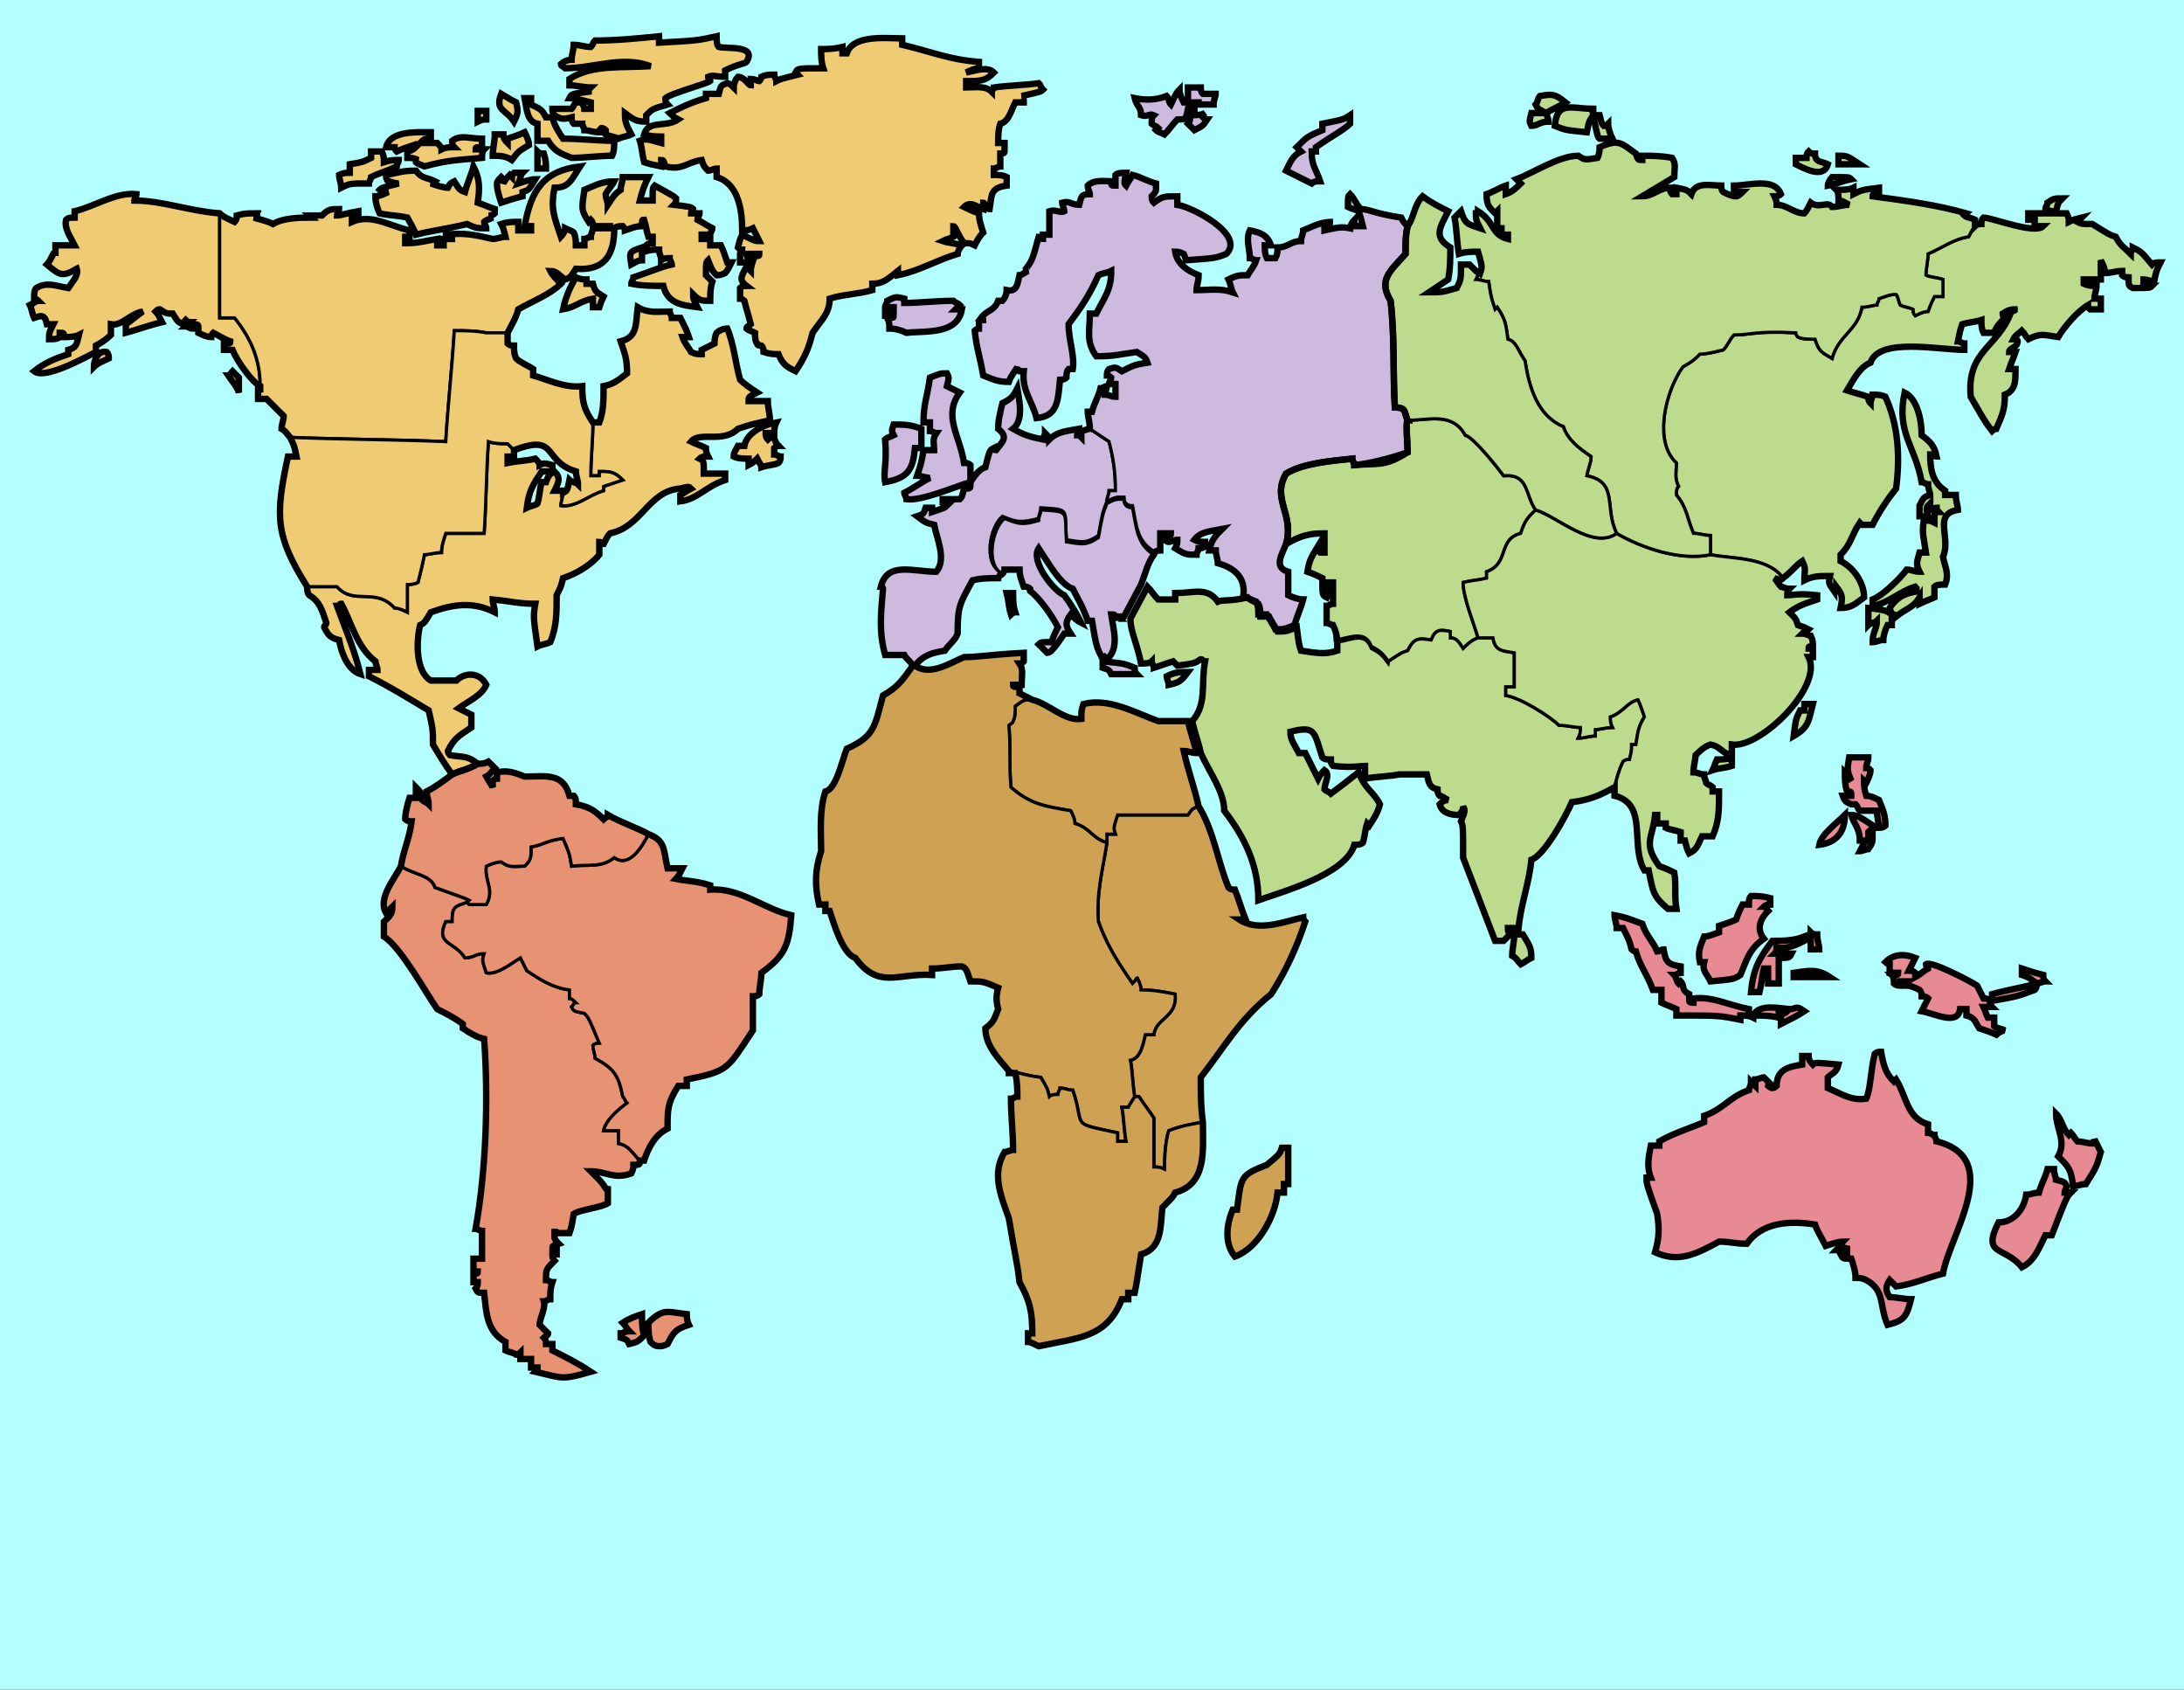 <?xml version="1.0" encoding="iso-8859-1"?>
<!DOCTYPE svg PUBLIC "-//W3C//DTD SVG 1.0//EN" "http://www.w3.org/TR/2001/REC-SVG-20010904/DTD/svg10.dtd">
<svg xmlns="http://www.w3.org/2000/svg" xmlns:map="http:rsvg.org/dtd/map"
      width="100%" height="100%" 
      viewBox="0 0 1024 792" >
  <rect x="0" y="0" width="1024" height="792" fill="#333333" stroke="none"/>
  <defs>
  </defs>
  <g id="sea" visibility="visible" fill="#b3ffff">
   <path d="M 0,0 1024,0 V 792 H 0 Z" />
  <g id="map" visibility="visible" fill="none" stroke-width="1.5">
    <g id="Africa" stroke="black" fill="#CEA252" visibility="visible">
      <path class="country" id="east_africa" d="M 562 378 C 559 379 559 379 557 382 L 524 382 C 522 388 522 388 523 391 L 519 391 L 519 395 C 517 408 514 418 515 432 C 519 443 524 451 531 461 C 532 460 533 459 533 458 C 534 460 535 462 535 464 C 541 464 546 465 551 466 C 552 477 542 477 541 485 L 537 485 C 536 489 535 496 530 497 C 531 502 531 508 532 514 L 534 514 C 536 517 539 521 541 524 L 541 547 C 543 547 544 547 546 548 C 546 546 546 536 548 530 C 553 528 558 527 564 526 C 563 519 563 512 563 505 C 574 491 581 478 596 466 C 603 455 608 444 612 432 C 611 431 611 430 611 430 C 602 432 590 437 581 431 L 584 431 C 582 426 581 422 579 417 C 578 417 577 417 576 416 C 571 404 569 389 562 378 z M 601 538 C 600 541 600 541 594 546 C 581 551 582 552 580 567 L 578 567 C 575 574 574 583 579 589 C 590 585 598 570 599 559 L 602 559 L 602 555 L 604 555 L 604 538 L 601 538 z " />
      <path class="country" id="egypt" d="M484 328c8,2 15,10 23,9 0,-4 0,-4 1,-7 12,-3 24,4 35,8 5,0 9,0 14,0 1,5 3,10 4,15 -2,0 -4,-1 -6,-1 2,9 5,17 7,26 -3,1 -3,1 -5,4 -11,0 -22,0 -33,0 -2,6 -2,6 -1,9 -2,0 -3,0 -4,0 0,1 0,3 0,4 -7,-2 -8,-7 -15,-9 0,-2 -1,-4 -2,-6 -12,-2 -19,-3 -28,-11 -1,-11 0,-19 -1,-29 1,-1 2,-1 2,-2 1,-2 1,-4 1,-7 4,-3 4,-3 8,-3z" />
      <path class="country" id="north_west_africa" d="M 480 306 C 462 307 459 308 452 308 C 445 311 436 317 429 312 L 428 312 C 423 319 421 322 414 326 C 410 341 410 345 397 351 C 395 356 392 370 387 371 C 384 380 385 390 385 399 C 382 408 382 415 384 424 L 387 424 L 387 427 L 389 427 C 391 433 395 447 401 449 C 412 464 421 456 437 457 L 437 454 C 442 454 446 453 451 453 C 453 454 453 454 455 460 C 461 460 461 460 468 463 C 467 467 467 469 468 473 C 466 478 466 479 462 482 C 462 490 468 496 473 502 C 479 503 480 504 488 505 C 491 510 491 510 492 514 C 493 513 495 513 496 513 C 496 512 497 511 497 510 C 499 510 501 511 503 511 C 509 529 501 526 524 531 L 524 535 L 528 535 C 527 530 527 524 526 519 L 529 519 C 530 517 531 516 532 514 C 531 508 531 502 530 497 C 535 496 536 489 537 485 L 541 485 C 542 477 552 477 551 466 C 546 465 541 464 535 464 C 535 462 534 460 533 458 C 533 459 532 460 531 461 C 524 451 519 443 515 432 C 514 418 517 408 519 395 C 512 393 511 388 504 386 C 504 384 503 382 502 380 C 490 378 483 377 474 369 C 473 358 474 350 473 340 C 474 339 475 339 475 338 C 476 336 476 334 476 331 C 480 328 480 328 484 328 L 478 325 L 478 322 C 475 322 475 322 475 321 L 479 321 C 479 317 480 314 478 311 C 479 311 479 311 480 310 L 480 306 z " />
      <path class="country" id="south_africa" d="M473 502c6,1 7,2 15,3 3,5 3,5 4,9 1,-1 3,-1 4,-1 0,-1 1,-2 1,-3 2,0 4,1 6,1 6,18 -2,15 21,20 0,1 0,3 0,4 1,0 2,0 4,0 -1,-5 -1,-11 -2,-16 1,0 2,0 3,0 1,-2 2,-3 3,-5 0,0 1,0 2,0 2,3 5,7 7,10 0,8 0,16 0,23 2,0 3,0 5,1 0,-2 0,-12 2,-18 5,-2 10,-3 16,-4 0,13 2,29 -13,33 -1,2 -1,2 -6,7 -1,9 0,19 -10,22 -2,13 -2,13 -3,18 -1,0 -2,0 -3,0 0,1 0,2 0,3 -1,0 -2,0 -3,0 -7,18 -20,18 -39,22 -2,-1 -4,-2 -5,-2 0,-2 0,-3 0,-4 0,0 1,0 2,0 0,-10 -1,-15 -6,-24 -1,-9 -2,-12 -5,-30 -4,-11 -8,-21 -2,-31 1,0 3,-1 4,-1 0,-8 -1,-16 -1,-24 1,0 2,-1 3,-1 0,-3 0,-7 -1,-11 -1,0 -2,0 -3,0 0,0 0,-1 0,-1z" />
    </g>
    <g id="Asia" stroke="black" fill="#BDDB8C" visibility="visible">
      <path class="country" id="afghanistan" d="M651 310c-3,-4 -4,-5 -8,-7 -3,-8 -10,-4 -17,-3 0,-3 0,-5 -1,-7 -1,0 -2,-1 -3,-1 0,-3 0,-5 0,-8 1,0 2,-1 3,-1 0,-3 0,-6 0,-10 -1,0 -2,0 -3,0 1,4 1,4 0,7 -2,-1 -2,-1 -2,-9 -2,-1 -4,-2 -7,-3 1,-6 2,-7 5,-12 0,1 0,2 1,3 0,0 1,0 2,0 0,-3 0,-6 0,-9 -7,0 -11,1 -18,5 4,-14 -7,-21 0,-33 8,-5 22,-6 31,-7 0,1 1,2 1,3 11,-1 14,1 25,-6 0,-2 -1,-15 0,-15 10,0 21,-4 27,7 4,1 15,15 18,19 12,-1 10,9 15,16 -4,4 -5,5 -7,11 -11,3 -5,14 -16,18 0,1 0,2 0,3 -4,1 -7,1 -11,2 0,7 5,19 7,26 -3,1 -5,3 -7,5 -2,-3 -3,-5 -6,-5 0,-1 0,-2 0,-3 -5,-1 -7,-1 -9,4 -6,-1 -8,-1 -11,5 -3,1 -3,1 -9,5z" />
      <path class="country" id="south_asia" d="M 538 275 L 530 290 C 530 296 533 301 535 311 C 537 311 539 311 540 310 C 540 311 541 312 541 313 L 550 310 L 552 312 C 560 311 560 311 563 309 C 564 309 564 310 565 310 C 563 321 566 330 559 338 C 560 343 562 348 563 353 C 567 362 574 371 574 380 C 584 393 590 406 590 422 C 601 418 631 410 635 396 C 636 396 638 396 639 395 C 640 392 640 389 641 386 L 642 387 C 644 384 646 381 647 377 C 644 371 640 370 637 362 C 632 366 628 369 624 372 C 623 371 622 371 621 370 C 621 367 624 363 621 361 C 620 362 619 363 618 365 L 612 353 L 609 353 C 607 349 605 347 605 343 C 617 340 616 343 620 355 C 621 356 622 356 624 356 C 624 357 624 358 625 359 C 634 360 638 359 640 359 L 640 365 C 645 364 651 364 656 363 L 669 363 C 670 367 670 369 674 370 C 674 371 674 372 675 373 C 676 373 677 374 679 375 C 677 375 676 376 675 377 C 676 381 680 382 684 382 C 685 381 686 380 686 378 C 687 380 687 380 685 385 C 686 387 686 387 686 402 L 701 441 L 705 441 L 708 438 C 707 437 707 436 707 435 L 712 435 C 713 424 717 414 718 403 C 724 401 734 383 737 376 C 745 375 750 373 757 369 C 758 365 759 361 761 357 C 762 356 763 356 764 356 C 765 352 765 352 765 349 L 767 349 C 768 343 768 341 771 336 C 770 333 769 330 768 328 C 763 329 761 334 755 336 C 755 338 755 339 756 341 C 753 341 750 342 748 342 L 748 345 C 745 345 743 346 740 346 C 741 344 741 343 741 341 C 738 341 735 340 731 340 C 727 336 713 327 706 326 L 706 322 L 710 322 L 710 306 C 704 305 701 305 700 299 L 693 299 C 690 300 688 302 686 304 C 684 301 683 299 680 299 L 680 296 C 675 295 673 295 671 300 C 665 299 663 299 660 305 C 657 306 657 306 651 310 C 650.952 310.285 650.918 310.559 650.875 310.84 C 647.985 306.997 646.936 305.968 643 304 C 640 296 634 300 627 301 L 627 305 C 621 307 617 306 610 305 C 609 302 609 302 608 294 C 603 296 603 296 599 296 C 598 294 596 291 595 289 L 591 289 C 591 287 591 285 590 283 C 586 281 586 281 585 280 C 577 282 573 281 571 282 C 566 275 560 278 551 278 L 551 281 L 543 281 C 541 279 540 277 538 275 z M 557 315 C 553 315 551 315 547 317 C 547 318 548 320 548 321 C 553 320 554 319 557 315 z M 710 438 C 710 441 709 445 709 448 C 711 449 712 451 713 452 C 715 451 716 450 718 449 C 718 444 717 443 714 438 L 710 438 z " />
      <path class="country" id="north_west_asia" d="M 967 93 C 963 93 963 93 960 95 C 960 96 959 97 959 98 C 960 98 961 99 962 99 L 964 99 C 965 95 965 95 967 93 z M 951 100 L 951 103 L 954 103 L 954 106 L 958 106 C 954 110 934 102 930 102 C 929 103 929 104 929 105 C 928 105 927 105 926 106 C 925 107 924 109 923 111 C 916 112 911 116 904 119 C 904 122 903 126 903 129 C 905 130 908 130 911 131 L 911 139 L 907 139 C 906 141 905 143 904 146 C 902 146 900 147 898 148 C 897 147 897 146 897 145 C 895 144 893 144 891 143 C 890 141 890 139 889 138 C 886 138 884 139 881 140 C 881 141 880 142 880 143 C 878 143 876 144 873 144 C 871 155 862 157 859 168 C 854 165 853 165 851 159 C 848 159 845 159 843 158 C 842 157 842 156 842 156 C 837.25 155.75 833.562 155.688 830.578 155.734 C 821.625 155.875 819 157 813 157 C 811 159 810 162 808 164 C 804 165 800 166 797 166 C 794 169 794 169 789 172 C 781 183 775 207 786 217 C 786 221 785 224 787 228 C 786 229 786 230 786 232 C 791 238 791 243 794 250 C 797 250 799 251 802 251 L 802 260 C 812 262 829 261 836 271 C 840 268 842 265 845 263 C 847 267 846 267 846 272 C 850 270 853 270 858 270 C 857 274 858 274 860 277 C 860 276 861 276 861 275 C 864 279 864 280 863 285 C 868 285 870 283 874 280 C 874 273 869 266 863 263 L 863 260 C 868 255 868 251 872 245 L 873 246 L 878 246 C 881 240 885 234 889 229 C 891 214 890 199 884 186 C 882 185 880 185 878 185 C 878 186 877 188 877 189 C 876 188 876 187 876 186 C 873 185 869 184 866 183 C 869 178 872 172 877 170 C 881 158 909 164 921 164 L 921 161 C 920 161 919 160 918 160 C 919 155 919 155 920 152 C 923 151 926 151 929 150 C 929 152 929 154 930 156 L 935 156 C 936 153 938 151 940 149 C 939 148 939 148 939 147 C 942 145 943 145 946 145 C 945 145 944 146 943 146 C 937 163 922 164 924 186 C 927 191 930 197 934 202 C 934 202 935 201 936 201 C 939 194 940 192 940 185 C 945 183 945 179 945 173 L 942 173 C 943 170 944 168 945 165 L 942 165 C 942 163 946 163 946 160 C 946 159 945 159 944 159 C 945 157 947 156 948 155 C 949 156 950 158 951 159 C 957 156 958 157 965 158 C 968 153 974 146 979 143 C 979 144 979 144 980 145 L 985 145 L 985 140 L 982 140 C 982 138 983 136 983 134 C 981 134 979 134 977 133 L 977 131 L 985 131 L 985 122 C 986 124 987 126 987 128 C 990 128 992 127 995 127 L 995 129 C 996 130 997 130 998 130 C 998 134 998 134 1000 135 C 1008 135 1008 135 1009 134 C 1008 134 1006 134 1005 133 L 1005 131 C 1007 131 1009 132 1010 132 C 1011 127 1011 127 1013 123 C 1011 123 1010 123 1009 124 C 1004 118 1004 118 1000 116 C 1000 117 999 118 999 119 C 996 116 994 115 992 111 C 989 110 989 110 981 105 C 976 105 976 105 974 104 L 976 102 C 972 103 972 103 970 104 C 970 103 970 102 969 100 L 951 100 z M 893 184 C 889 203 898 209 901 226 C 902 226 903 227 904 227 C 904 229 905 231 905 232 C 902 233 902 233 900 237 L 900 242 L 904 242 C 903 238 903 238 905 236 L 905 239 C 906 239 907 238 908 238 C 908 239 909 240 909 240 L 907 240 L 907 245 C 905 244 905 244 902 244 C 901 250 902 252 903 259 L 900 259 C 899 263 898 264 900 268 C 898 268 896 267 894 267 C 891 271 883 279 878 281 L 878 284 C 885 283 891 277 898 275 C 899 276 899 277 900 277 C 894 278 890 279 886 285 C 886 286 887 287 887 288 C 888 288 889 288 889 289 C 894 285 897 285 900 280 L 900 283 C 902 282 905 281 907 280 L 907 275 C 908 274 910 274 912 274 C 914 269 912 266 911 261 C 915 252 906 241 918 239 C 918 237 917 235 917 232 L 912 232 L 912 230 C 906 226 905 220 905 213 C 906 213 907 214 908 214 C 907 209 905 207 901 204 C 901 197 899 187 893 184 z M 887 288 C 884 286 884 286 876 285 L 876 293 C 877 292 879 292 880 291 C 880 295 878 296 878 301 C 880 301 881 300 883 300 C 883 298 884 295 885 293 L 887 293 L 887 288 z " />
      <path class="country" id="china" d="M 720 239 C 716 243 715 244 713 250 C 702 253 708 264 697 268 L 697 271 C 693 272 690 272 686 273 C 686 280 691 292 693 299 L 700 299 C 701 305 704 305 710 306 L 710 322 L 706 322 L 706 326 C 713 327 727 336 731 340 C 735 340 738 341 741 341 C 741 343 741 344 740 346 C 743 346 745 345 748 345 L 748 342 C 750 342 753 341 756 341 C 755 339 755 338 755 336 C 761 334 763 329 768 328 C 769 330 770 333 771 336 C 768 341 768 343 767 349 L 765 349 C 765 352 765 352 764 356 C 763 356 762 356 761 357 C 759 361 758 365 757 369 L 757 373 C 773 377 764 396 771 408 L 773 408 C 775 418 775 420 782 426 L 786 426 C 785 420 786 415 785 409 C 783 408 781 407 778 406 C 770 395 775 393 776 382 L 777 382 L 777 386 L 781 386 L 781 388 C 783 389 785 389 788 390 L 788 394 L 790 394 C 791 398 791 398 792 400 C 796 398 796 396 798 392 L 803 392 C 806 385 806 380 806 371 L 803 371 L 803 369 C 802 368 801 368 800 367 C 800 366 799 365 799 363 C 797 363 796 362 794 362 C 794 359 795 356 795 354 C 797 352 799 350 802 349 C 807 350 807 353 812 354 L 812 349 C 825 351 855 322 848 308 L 850 308 L 850 304 L 848 304 C 848 303 848 303 850 303 C 850 301 850 300 849 298 C 848 298 847 297 845 297 C 846 296 847 296 848 295 C 846 294 846 294 843 293 C 842 290 842 290 839 287 C 843 284 846 283 852 281 L 852 279 C 843 278 841 279 838 279 C 838 278 838 277 839 276 C 837 276 836 275 835 275 C 834 274 833 272 832 271 C 835 272 835 272 836 271 C 829 261 812 262 802 260 C 788 263 770 257 758 250 C 747 258 730 242 720 239 z M 846 330 L 846 333 L 844 333 C 842 337 842 337 841 345 C 848 341 848 338 850 330 L 846 330 z M 812 355 C 810 356 807 356 805 356 C 804 358 804 359 803 361 C 806 360 809 360 812 359 L 812 355 z " />
      <path class="country" id="russia" d="M 727.115 44.455 C 725.797 44.391 724.25 44.625 722 45 C 721 46 721 48 720 49 C 721 51 721 51 725 53 C 728 51 731 50 734 48 C 730.875 45.5 729.312 44.562 727.115 44.455 z M 725 53 L 718 53 C 717 57 717 57 718 59 C 721 59 722 57 726 57 C 726 55 725 54 725 53 z M 737.174 50.367 C 732.594 50.25 729.625 51.5 729 59 C 734 61 734 61 744 62 C 745 57 745 57 747 54 L 747 51 C 743.25 51 739.922 50.438 737.174 50.367 z M 747 54 C 749 64 749 64 750 65 L 756 65 C 755 63 754 60 754 58 C 753 59 753 59 752 59 C 751 58 751 58 750 54 L 747 54 z M 757.488 66.873 C 755.625 66.844 753.375 67.5 750 69 C 750 70 750 72 749 74 C 743 75 743 75 740 73 C 731 73 719 81 711 84 L 713 86 C 711 88 709 90 706 91 L 706 87 C 703 88 700 90 697 91 C 697 96 698 97 701 100 L 702 99 L 702 107 L 704 107 L 704 110 L 707 110 L 707 112 C 699 110 701 104 693 99 C 693 99 693 100 692 100 C 692 103 692 103 694 107 C 688 105 687 105 685 99 L 682 102 C 683 107 683 113 684 119 C 687 118 690 118 693 118 C 695 125 695 125 694 128 C 693 127 692 127 692 127 C 693 129 693 129 692 131 C 694 131 696 132 698 132 C 699 139 699 139 701 145 L 702 144 C 706 150 706 152 707 159 C 711 160 712 165 715 169 C 717 182 721 195 733 200 C 735 206 740 210 746 214 C 746 217 745 218 744 223 C 759 226 752 238 758 250 C 770 257 788 263 802 260 L 802 251 C 799 251 797 250 794 250 C 791 243 791 238 786 232 C 786 230 786 229 787 228 C 785 224 786 221 786 217 C 775 207 781 183 789 172 C 794 169 794 169 797 166 C 800 166 804 165 808 164 C 810 162 811 159 813 157 C 821 157 823 155 842 156 C 842 156 842 157 843 158 C 845 159 848 159 851 159 C 853 165 854 165 859 168 C 862 157 871 155 873 144 C 876 144 878 143 880 143 C 880 142 881 141 881 140 C 884 139 886 138 889 138 C 890 139 890 141 891 143 C 893 144 895 144 897 145 C 897 146 897 147 898 148 C 900 147 902 146 904 146 C 905 143 906 141 907 139 L 911 139 L 911 131 C 908 130 905 130 903 129 C 903 126 904 122 904 119 C 911 116 916 112 923 111 C 924 109 925 107 926 106 L 926 103 C 924 102 922 102 921 101 L 922 100 C 908 96 893 94 878 92 C 878 91 878 91 881 91 L 881 88 C 873 89 873 89 869 91 L 869 88 C 867 89 864 89 861 89 C 862 90 862 92 862 94 C 864 94 865 95 867 96 C 864 96 862 97 859 97 C 857 94 853 98 849 95 C 848 97 847 99 846 100 C 841 100 838 96 833 96 C 833 95 833 94 832 92 C 833 92 834 92 835 91 C 832 83 820 87 813 87 L 813 90 L 817 90 C 816 91 815 92 814 92 C 812 92 810 91 808 90 C 807 89 807 88 807 87 C 802 87 795 85 793 91 C 791 89 791 89 786 88 L 786 91 L 784 91 C 783 90 783 89 783 88 C 778 88 775 92 770 92 L 785 83 C 785 79 786 77 784 74 C 779 73 774 73 770 73 L 770 75 C 768 75 768 75 767 72 C 762.625 68.875 760.594 66.922 757.488 66.873 z M 848 71 C 847 72 847 73 847 74 L 842 74 L 842 77 C 846 79 855 84 857 77 C 855 76 853 76 852 75 C 851 74 851 73 851 72 C 850 72 849 72 848 71 z M 862 73 L 862 77 L 872 77 C 866 73 866 73 862 73 z M 859 83 C 858 84 857 86 857 87 C 862 86 863 85 868 84 C 867 83 867 83 859 83 z " />
      <path class="country" id="ural" d="M720 239c-5,-7 -3,-17 -15,-16 -3,-4 -14,-18 -18,-19 -6,-11 -17,-7 -27,-7 -1,-2 -1,-4 -2,-5 -1,-1 -3,-1 -4,-1 -1,-16 0,-33 -2,-50 -6,-10 0,-14 7,-22 0,-5 0,-9 1,-13 3,-4 3,-10 7,-14 4,3 8,5 12,7 -4,8 -7,12 1,17 0,5 0,10 -1,15 -3,2 -6,4 -9,6 6,0 6,0 13,-2 2,-4 2,-4 2,-11 1,0 3,0 4,0 1,1 2,2 3,3 1,2 1,2 0,4 2,0 4,1 6,1 1,7 1,7 3,13 0,0 1,-1 1,-1 4,6 4,8 5,15 4,1 5,6 8,10 2,13 6,26 18,31 2,6 7,10 13,14 0,3 -1,4 -2,9 15,3 8,15 14,27 -11,8 -28,-8 -38,-11z" />
    </g>
    <g id="Australia" stroke="black" fill="#E78A94" visibility="visible">
      <path class="country" id="australian_territory" d="M 882 493 C 881 493 880 493 879 494 C 877 502 877 511 875 515 C 868 516 864 513 857 510 L 857 505 C 859 503 861 503 862 499 C 851 498 851 498 850 499 C 849 498 848 497 848 495 L 845 495 L 845 499 C 839 500 833 501 833 509 C 833 509 832 510 831 510 C 830 510 829 509 829 509 C 829 509 829 508 830 508 L 827 505 C 826 505 824 506 823 506 L 823 509 L 821 507 C 821 509 820 510 820 511 C 811 514 808 520 799 523 L 799 526 C 792 529 785 531 778 535 L 778 537 L 774 537 C 773 542 772 547 774 552 L 772 552 C 772 555 772 555 777 569 C 778 576 778 580 776 587 C 787 592 795 588 806 582 C 811 582 814 583 819 583 C 826 573 839 572 851 574 C 852 577 854 580 856 584 C 859 583 862 582 864 582 C 863 583 862 585 861 586 C 865 586 865 586 866 584 L 866 587 C 865 587 864 588 863 588 C 864 590 864 590 868 590 C 869 593 870 596 870 599 C 872 599 873 599 875 600 C 884 605 881 612 885 621 C 893 619 894 617 896 609 C 893 609 889 608 886 608 C 884 605 884 603 886 600 L 889 603 C 897 602 903 599 911 597 C 914 579 940 543 908 535 C 908 534 907 533 907 532 C 906 532 905 531 904 531 L 904 527 C 894 524 894 514 889 506 L 888 507 C 884 503 883 499 882 493 z M 964 522 C 964 529 969 535 965 542 C 970 547 971 548 972 556 C 974 556 976 555 978 555 C 983 547 983 547 985 540 L 982 534 C 982 535 981 535 981 536 C 979 536 976 535 974 535 C 973 534 972 532 971 531 L 970 532 C 967 529 967 525 964 522 z M 960 548 C 959 552 957 555 956 559 C 954 559 952 560 950 560 C 949 567 944 573 937 573 C 929 589 940 584 948 594 C 954 591 956 585 959 579 L 962 579 C 969 561 969 561 971 559 L 968 559 C 968 558 969 557 969 556 C 968 554 968 554 964 553 C 964 552 963 550 963 548 L 960 548 z " />
      <path class="country" id="new_guinea" d="M936 485c-2,-1 -5,-2 -8,-3 -2,-3 -2,-5 -6,-6 0,-1 0,-2 0,-3 -1,0 -2,0 -3,0 -1,8 -12,2 -18,1 1,-2 2,-4 3,-6 -1,-1 -2,-1 -3,-1 0,-1 0,-2 -1,-3 -2,-1 -4,-2 -6,-2 0,-1 1,-1 1,-2 -1,0 -2,0 -4,0 0,1 0,1 0,2 -1,0 -2,0 -3,-1 0,-1 0,-3 -1,-4 3,0 3,0 3,-1 -1,0 -3,0 -4,0 0,-2 0,-3 0,-4 -1,0 -2,-1 -2,-1 4,-4 9,-4 14,-2 -1,2 -2,4 -3,6 1,0 2,0 3,1 0,1 0,1 0,2 2,-1 4,-3 6,-4 0,-1 -1,-1 -1,-2 2,-2 21,8 24,10 1,2 2,4 3,6 1,0 2,0 3,1 0,1 0,2 1,3 -2,0 -3,0 -4,0 1,2 1,3 2,5 1,0 2,0 3,0 0,1 0,3 0,4 1,1 3,1 5,2 -1,0 -3,1 -4,2z M955 461c0,1 0,2 -1,3 -8,3 -8,3 -19,5 -1,-1 -1,-2 -1,-3 7,-2 14,-3 21,-5z M955 461c-4,-3 -4,-3 -7,-4 0,-1 0,-2 0,-3 3,1 6,2 10,3 0,1 0,2 1,3 -1,0 -3,1 -4,1z " />
      <path class="country" id="indonesia" d="M838 474c0,0 1,-1 2,-1 3,-1 3,-1 6,1 -3,2 -7,4 -11,6 0,-2 0,-3 0,-4 1,-1 2,-1 3,-2z M822 476c0,0 0,0 0,1 -2,-1 -4,-1 -6,-1 0,0 0,1 0,2 -10,-2 -10,-2 -30,-2 0,-1 0,-2 0,-3 -2,-1 -5,-2 -7,-3 0,-2 0,-4 0,-6 -2,0 -3,0 -4,0 -3,-8 -6,-11 -8,-18 -1,0 -2,-1 -2,-1 -1,-4 -1,-4 -4,-10 -1,0 -2,0 -3,0 0,-2 -1,-4 -1,-6 5,1 5,1 13,4 2,6 5,8 7,13 1,0 2,-1 3,-1 1,6 2,7 8,8 0,1 0,2 0,3 -1,0 -2,1 -3,1 1,1 1,3 2,4 0,0 1,-1 1,-1 2,2 0,4 4,6 0,1 0,2 0,3 0,1 1,1 2,1 0,-1 0,-2 0,-2 9,-1 16,3 26,5 0,1 0,2 0,3 0,0 1,0 2,0z M822 476c3,-6 13,-3 18,-3 -1,0 -2,1 -2,1 -2,0 -3,0 -4,0 0,1 0,2 0,3 -4,-1 -8,-1 -12,-1z M821 465c1,-11 4,-16 10,-24 5,0 10,0 15,-2 0,0 0,1 0,2 -4,2 -8,4 -13,3 0,1 0,2 -1,3 3,0 6,0 8,0 -1,2 -1,2 -6,2 0,4 0,8 0,12 -2,0 -4,0 -5,0 0,-2 0,-4 0,-7 -1,0 -1,0 -2,0 -1,4 -1,7 -2,11 -2,0 -3,0 -4,0z M802 460c-2,-4 -4,-5 -3,-9 -1,0 -2,0 -2,0 -1,-5 0,-7 2,-12 2,0 4,-1 7,-2 0,-1 0,-2 0,-3 3,-1 6,-2 8,-3 1,-3 2,-5 3,-7 1,0 2,0 3,0 0,-2 0,-3 1,-4 4,0 5,0 9,1 0,1 0,2 0,3 -1,0 -2,0 -3,1 1,0 1,1 2,2 -3,3 -6,8 -2,13 -7,5 -8,10 -11,17 -3,2 -3,2 -14,3z M841 458c0,-1 0,-1 0,-2 7,-1 11,-2 17,2 -6,0 -11,0 -17,0z M849 445c0,-2 0,-5 0,-8 1,1 2,1 3,1 0,3 1,5 1,7 -1,0 -3,0 -4,0z M875 394c0,-1 0,-1 1,-2 0,0 1,0 2,-1 0,4 0,4 -2,7 -1,0 -3,1 -4,1 1,-2 2,-4 3,-5z M853 396c1,-5 8,-10 12,-14 0,8 -4,13 -12,14z M876 392c-1,1 -1,1 -1,2 -1,0 -2,0 -3,0 0,-6 -3,-8 -4,-12 4,0 8,4 12,6 -2,0 -3,1 -4,2 0,1 0,1 0,2z M881 388c0,-2 -1,-5 -1,-8 -3,0 -5,0 -8,0 -1,-1 -1,-2 -2,-3 0,0 -1,0 -2,0 -2,-1 -3,-1 -4,-4 2,0 3,0 4,0 0,-2 0,-2 -2,-2 -1,-3 -1,-6 -1,-9 1,1 2,3 3,4 -2,-5 -2,-5 -1,-11 3,0 6,0 9,0 0,2 -1,3 -1,5 1,0 1,0 2,1 0,2 -1,4 -2,6 0,0 -1,-1 -1,-1 0,2 0,4 1,7 2,0 4,1 6,2 2,5 3,7 3,12 -1,1 -2,1 -3,1z " />
    </g>
    <g id="Europe" stroke="black" fill="#CEBADE" visibility="visible">
      <path class="country" id="european_islands" d="M 420.766 139.35 C 419.438 139.281 418.5 139.75 416 141 C 416 142 415 143 415 144 L 419 144 L 419 145 L 415 145 L 415 148 L 419 148 C 419 149 419 149 416 149 C 417 151 417 152 417 154 C 420 154 423 155 425 156 C 434 155 449 157 451 145 L 448 145 L 450 143 C 449 142 448 142 447 141 C 439 141 431 142 424 142 L 424 140 C 422.5 139.625 421.562 139.391 420.766 139.35 z M 444 175 C 441 175 441 175 436 177 C 435 185 433 189 433 198 L 436 198 L 436 202 C 437 202 438 203 439 203 C 437 206 438 208 438 211 L 433 211 C 432 217 432 217 430 223 C 432 223 434 224 436 224 C 432 226 428 229 424 231 C 424 232 425 233 425 234 C 432 235 448 228 455 226 L 455 218 C 454 217 453 217 452 217 C 450 204 442 195 450 184 L 444 181 C 445 177 445 177 444 175 z M 419 199 C 418 202 418 202 419 204 C 417 205 416 205 415 206 C 416 217 414 221 415 226 C 426 224 428 220 429 210 L 432 210 L 432 201 C 427 199 424 199 419 199 z " />
      <path class="country" id="north_west_europe" d="M 477 182 C 475 186 474 187 470 189 C 469 193 468 197 468 201 C 473 205 470 207 467 211 C 466 211 466 210 466 210 C 464 211 464 211 462 219 C 459 220 457 223 455 226 L 455 227 C 455 229 455 229 452 229 C 451 233 451 233 450 234 L 442 234 L 442 236 C 443 237 444 237 444 237 C 443 238 443 238 437 240 L 437 238 L 434 238 C 433 241 433 241 430 242 C 434 245 434 245 438 246 C 439 252 444 262 439 268 C 428 268 416 263 413 275 C 414 275 414 276 414 276 C 413 288 412 296 415 307 L 424 307 C 425 309 427 310 428 312 L 429 312 C 433 307 437 306 443 305 C 445 302 448 300 449 297 C 449 284 450 283 456 272 C 460 271 464 271 468 271 C 468 270 468 269 469 268 C 461 264 464 247 470 242 C 477 245 479 245 487 243 C 487 241 488 240 488 238 C 502 239 499 238 500 253 C 507 254 509 255 515 251 C 517 240 517 240 519 235 C 519 233 520 232 520 230 L 523 230 C 523 221 522 215 520 207 L 511 201 C 510 201 508 202 507 202 L 507 205 C 506 204 506 204 505 204 C 505 203 506 202 506 201 C 501 202 496 202 492 206 C 492 205 491 204 490 203 C 490 204 489 205 489 206 C 484 205 480 204 475 201 C 480 197 478 188 477 182 z " />
      <path class="country" id="north_east_europe" d="M 557 41 L 557 48 L 562 48 C 562 49 561 49 561 49 L 569 49 C 569 47 570 45 570 44 L 564 44 C 563 43 563 42 563 41 L 557 41 z M 557 48 L 555 48 C 554 46 553 44 553 42 C 551 44 550 47 549 49 C 548 48 548 46 547 45 C 542 47 537 47 532 46 C 533 50 535 50 535 54 C 538 55 539 53 541 54 C 540 55 540 55 540 58 C 541 59 542 59 543 60 L 542 61 C 543 62 544 62 546 63 C 548 61 550 58 552 56 C 556 56 556 56 557 51 L 560 51 L 560 49 C 559 48 558 48 557 48 z M 565 53 C 563 54 561 54 558 54 C 558 56 558 57 557 58 L 560 61 C 564 59 564 59 566 56 C 565 56 564 55 564 55 C 564 54 564 54 565 53 z M 633 54 C 630 56 630 56 620 58 L 620 61 C 613 64 613 64 608 69 L 610 71 C 606 73 605 76 603 80 L 615 86 C 616 85 617 85 619 85 C 617 79 615 78 615 71 L 617 71 L 617 69 C 624 64 630 61 633 58 L 633 54 z M 528 81 C 526 81 524 81 523 82 L 523 87 C 521 87 521 87 521 85 C 518 85 513 84 510 87 C 510 89 511 90 511 91 C 507 91 507 92 506 96 C 502 96 502 94 498 95 C 498 96 499 98 499 99 C 497 100 495 98 492 99 L 492 110 L 489 110 L 489 112 C 488 112 488 111 487 111 C 484 122 484 122 481 126 C 481 126 481 127 482 127 C 480 128 479 129 478 129 C 477 133 477 137 472 136 C 472 138 471 140 470 141 L 468 141 C 466 146 463 145 460 149 C 460 149 461 149 461 150 C 460 150 459 150 459 151 L 459 154 C 459 154 458 154 457 155 C 458 164 459 165 461 176 C 466 178 468 179 473 179 C 474 176 476 174 477 172 C 477 173 477 173 478 174 L 480 174 C 479 183 484 188 486 196 C 496 195 496 188 497 178 C 498 178 499 178 500 177 C 500 176 500 174 501 173 L 503 173 C 504 167 501 159 501 152 C 507 144 511 138 515 129 C 517 128 519 128 521 127 C 521 136 518 139 514 147 L 511 147 C 511 155 509 160 514 167 C 523 167 525 166 533 165 C 536 167 537 167 538 170 C 532 171 532 171 526 174 C 523 172 523 172 520 173 C 519 174 519 175 519 176 C 519 176 520 176 521 177 C 521 178 520 179 520 180 L 523 180 L 523 186 C 521 186 520 185 518 185 C 518 184 519 182 519 181 C 518 181 517 182 516 182 C 515 186 513 189 512 193 L 510 193 C 510 195 511 198 511 201 L 520 207 C 522 215 523 221 523 230 L 520 230 C 520 232 519 233 519 235 C 523 233 523 233 527 233 C 527 234 527 235 528 236 C 529 237 530 237 531 237 C 533 247 533 254 542 259 C 542 258 542 258 544 258 L 544 250 L 549 250 C 549 251 549 251 546 253 C 546 253 547 254 548 254 C 549 254 551 253 552 253 C 552 255 552 255 551 257 C 556 260 556 260 561 260 C 561 259 562 258 562 257 C 563 257 564 257 565 256 L 565 254 C 562 254 562 254 560 253 C 563 249 568 249 573 248 C 570 251 568 253 567 258 L 570 258 C 570 260 571 262 571 264 C 578 266 584 270 583 279 C 584 280 584 280 589 282 C 590 284 590 286 590 288 L 594 288 C 595 290 597 293 598 295 C 602 295 602 295 607 293 C 608 289 610 285 611 281 C 609 281 606 280 604 279 L 604 268 C 597 266 601 260 603 255 C 607 241 596 234 603 222 C 611 217 625 216 634 215 C 634 216 635 217 635 218 C 646 217 649 219 660 212 C 660 210 659 197 660 197 C 659 195 659 193 658 192 C 657 191 655 191 654 191 C 653 175 654 158 652 141 C 646 131 652 127 659 119 C 659 114 659 110 660 106 C 658 104 658 104 657 102 C 644 100 642 98 638 98 C 636 96 635 93 633 91 C 632 92 632 92 632 97 C 634 98 635 98 637 99 C 638 102 638 102 639 106 L 635 106 L 635 103 C 634 104 633 106 633 107 C 628 106 626 107 621 108 L 621 106 C 622 105 624 104 625 104 C 619 104 616 106 611 108 C 611 110 610 111 610 113 C 605 113 604 116 599 116 C 599 118 599 119 598 121 L 594 121 C 593 119 593 117 593 115 L 596 115 C 594 110 591 109 586 108 C 584 112 586 117 586 121 C 587 121 588 122 589 122 C 588 125 586 127 585 129 C 581 129 580 129 576 131 C 577 133 577 135 578 137 C 572 135 567 136 561 136 C 561 134 562 132 562 129 C 557 127 552 124 551 118 C 552 118 553 118 555 119 C 555 119 556 121 556 122 C 570 121 570 121 575 119 C 584 110 559 97 552 96 L 552 92 C 546 92 545 92 541 95 C 540 94 540 93 540 92 C 541 91 542 90 542 89 L 542 86 C 538 85 535 83 531 82 C 530 84 529 85 528 87 C 527 86 527 86 528 81 z " />
      <path class="country" id="south_europe" d="M521 316c-1,-2 -1,-2 -4,-3 0,-1 0,-2 0,-3 10,1 10,1 15,3 0,1 0,2 1,3 -4,0 -8,0 -12,0z M474 288c-1,-3 -1,-6 -2,-10 1,0 2,0 3,0 0,3 0,6 1,9 -1,0 -2,1 -2,1z M527 289c-1,0 -2,0 -3,0 0,0 1,1 1,1 -1,0 -2,0 -2,1 0,-3 0,-3 -2,-3 1,7 4,16 -2,21 0,0 -1,-1 -1,-1 0,0 -1,1 -1,1 -3,-6 -3,-6 -5,-18 -1,0 -1,0 -2,0 -2,-6 -5,-11 -7,-15 -6,-2 -12,-13 -16,-19 -4,6 7,20 12,22 3,4 6,9 8,13 -2,-1 -3,-2 -5,-4 -3,4 -2,6 0,9 -1,0 -2,0 -3,0 -2,3 -4,6 -6,8 -1,1 -2,1 -2,1 -2,-2 -3,-3 -4,-4 1,-1 1,-1 6,-1 1,-3 2,-5 3,-7 -3,-6 -9,-14 -13,-17 0,0 0,0 0,-1 -1,-1 -2,-1 -3,-1 -1,-3 -2,-5 -2,-8 -2,0 -5,0 -7,0 0,1 -1,2 -1,2 -8,-4 -5,-21 1,-26 7,3 9,3 16,1 0,-2 1,-3 1,-5 14,1 11,0 12,15 7,1 9,2 15,-2 2,-11 2,-11 4,-16 4,-2 4,-2 8,-2 0,1 0,2 1,3 1,1 2,1 3,1 2,10 2,17 10,22 -3,4 -4,9 -6,14 -8,15 0,0 -8,15z" />
    </g>
    <g id="North America" stroke="black" fill="#EFCB73" visibility="visible">
      <path class="country" id="alaska" d="M109 174c1,1 2,2 3,3 0,2 0,4 0,7 -1,-3 -3,-5 -5,-8 1,0 1,-1 2,-2z M105 164c0,-1 0,-2 0,-3 3,0 3,0 3,-1 -3,-1 -6,-3 -8,-4 -1,1 -1,2 -1,2 -2,0 -4,-1 -6,-2 0,-1 0,-2 0,-3 0,-1 -1,-1 -2,-1 0,1 -1,1 -1,2 -1,0 -2,-1 -3,-1 1,-1 1,-1 2,-2 -1,0 -2,-1 -2,-1 0,0 -1,1 -1,2 -3,-1 -3,-2 -5,-5 -3,0 -3,0 -6,-2 -1,0 -1,0 -2,1 1,1 2,3 3,5 -8,2 -13,4 -17,5 0,-1 0,-3 0,-4 3,-2 5,-4 8,-6 -6,1 -10,7 -15,6 0,2 0,4 0,5 -2,2 -5,4 -7,5 0,1 0,2 0,3 -6,3 -24,13 -29,9 5,-4 10,-6 16,-8 0,0 0,-1 0,-2 4,-1 4,-3 5,-7 -2,1 -5,1 -7,1 0,-2 0,-2 -2,-2 0,1 0,2 0,2 -1,1 -3,1 -5,1 0,-3 0,-3 2,-7 -1,0 -2,0 -3,0 -1,-5 -3,-4 -6,-3 -1,-2 -1,-4 -2,-6 2,-1 3,-2 4,-2 -1,-1 -2,-1 -2,-1 0,-2 0,-4 1,-5 5,-3 9,-1 15,0 2,-3 5,-6 4,-9 -7,4 -8,3 -14,-2 1,-1 2,-3 3,-5 1,0 1,1 1,1 0,-2 0,-3 0,-5 3,0 6,0 9,0 -2,-4 -5,-8 -4,-12 1,-1 2,-1 4,-1 0,-1 0,-2 0,-3 9,-2 19,-9 29,-8 0,1 -1,2 -1,3 13,0 26,5 40,6 0,17 0,33 0,49 2,0 5,0 7,0 8,10 12,20 12,32 -4,-2 -11,-12 -13,-17 -1,0 -3,0 -4,0z M44 172c0,-3 2,-8 6,-7 1,1 1,2 1,3 -2,1 -5,2 -7,4z" />
      <path class="country" id="canada" d="M 309 17 C 299 18 289 19 279 19 C 278 20 278 21 277 22 C 274 22 272 21 269 21 C 269 23 268 26 268 28 C 266 28 264 29 263 30 C 263 31 264 31 265 32 C 278 32 292 26 305 31 C 292 32 278 30 267 37 L 267 40 C 270 40 274 41 277 41 C 276 42 276 42 276 43 C 268 44 268 44 267 46 C 270 46 273 47 277 48 L 277 51 L 274 51 C 274 50 273 49 273 48 L 270 48 C 269 49 269 50 268 51 L 259 51 C 259 52 259 53 260 54 C 263 56 264 56 268 55 C 268 56 268 57 269 58 L 273 58 C 273 59 274 60 274 61 C 276 61 278 62 281 62 C 281 61 281 61 282 60 C 282 60 283 60 284 61 L 284 63 C 286 64 288 64 290 65 C 292 64 294 64 296 63 C 294 59 293 58 293 53 C 297 56 298 57 303 57 L 303 54 C 306 51 306 51 313 49 C 312 48 312 47 312 46 C 314 44 332 39 333 38 C 333 37 332 37 332 36 C 334 35 336 36 340 36 L 340 33 C 346 30 349 30 350 29 C 355 21 341 23 337 22 C 336 21 336 19 336 17 C 327 19 327 19 309 20 L 309 17 z M 235 44 C 232 52 237 51 241 57 C 243 53 243 52 242 48 C 240 47 240 47 235 44 z M 246 46 C 247 51 247 57 252 58 L 252 66 L 257 66 C 260 71 263 72 268 74 C 274 74 281 73 287 73 C 288 71 288 68 288 66 C 280 66 272 65 264 65 C 262 62 260 59 259 55 L 256 55 C 254 51 253 51 249 49 L 249 46 L 246 46 z M 224 52 L 224 57 C 226 56 227 56 228 56 L 228 52 L 224 52 z M 196.469 61.969 C 190.188 62.062 182.5 63 181 69 L 185 69 C 185 69 185 70 186 71 C 188 70 191 69 194 68 C 194 68 194 69 195 69 C 194 70 192 71 191 71 L 191 74 C 193 74 194 74 196 75 C 196 75 195 75 195 76 C 196 77 197 77 199 78 C 210 75 215 75 226 74 C 226 73 226 71 227 70 L 223 70 C 223 69 223 69 226 69 L 226 65 C 220 65 216 63 212 66 C 212 67 212 68 213 69 C 211 69 209 69 207 70 C 207 69 206 68 205 67 L 197 67 C 199 65 199 65 202 65 L 202 62 C 200.5 62 198.562 61.938 196.469 61.969 z M 246 62 C 244 63 241 64 238 65 L 238 67 C 237 66 236 65 236 63 L 232 63 C 232 66 231 70 231 73 C 234 73 237 73 240 75 C 243 71 243 71 248 68 C 248 66 247 64 246 62 z M 174 71 L 174 74 C 170 76 170 76 164 77 L 164 81 C 162 81 161 81 159 82 C 159 84 160 86 160 88 C 164 86 164 86 173 86 C 173 85 174 84 174 83 C 178 81 182 80 186 78 C 186 77 187 76 187 75 C 185 75 183 75 180 76 C 180 74 180 73 179 71 L 174 71 z M 252 71 L 252 79 L 256 79 C 256 77 256 75 255 72 C 254 72 253 72 252 71 z M 222 78 C 221 82 219 86 218 90 C 215 89 215 88 213 85 C 211 86 211 86 210 88 C 208 88 205 87 202 86 C 203 86 203 86 204 85 C 200 83 198 84 195 80 C 188 80 187 81 181 82 C 181 83 181 84 182 85 C 183 85 185 86 187 86 C 179 88 179 88 178 89 C 179 90 181 90 182 90 C 180 91 178 92 176 92 C 176 95 177 98 178 100 C 182 101 187 101 191 102 C 192 104 194 107 195 110 C 203 108 211 107 219 105 C 223 107 224 107 228 107 C 228 106 227 105 227 104 C 228 103 229 103 231 102 C 230 102 230 101 229 101 C 230 101 231 101 232 100 L 232 98 C 229 97 227 96 224 95 C 225 88 225 84 222 78 z M 272 78 C 255 80 249 89 246 106 L 249 106 L 249 108 L 243 108 L 243 104 C 240 104 238 104 235 105 C 236 107 236 107 237 111 C 235 111 233 112 231 112 C 222 110 218 109 209 110 C 209 111 212 111 212 112 L 208 112 L 208 115 L 205 115 L 205 112 C 199 113 196 114 190 114 L 190 111 L 192 111 L 192 108 C 183 106 174 100 165 104 L 165 102 L 168 102 L 168 99 C 162 100 160 101 158 101 C 158 100 159 99 159 98 C 155 98 154 98 151 101 L 145 101 L 146 102 C 141 102 133 102 128 105 C 126 104 126 104 119 102 C 120 102 121 101 122 101 C 121 101 121 100 121 100 C 115 100 115 100 111 101 C 111 102 111 103 110 104 C 108 103 105 102 103 100 L 103 149 L 110 149 C 118 159 122 169 122 181 L 122 184 C 122 183 122 183 121 182 L 121 187 L 125 187 L 133 195 C 133 197 132 199 132 201 C 134 202 135 204 136 205 C 160 206 185 206 209 207 C 210 190 212 172 213 155 C 218 155 223 155 228 156 L 238 156 C 240 152 242 149 243 145 C 250 141 258 138 263 133 C 261 131 259 129 258 127 C 261 127 262 129 265 131 C 268 130 268 129 270 126 C 284 127 288 119 288 107 C 289 106 291 106 292 106 C 292 106 293 107 293 108 C 296 107 298 106 301 106 C 301 103 301 103 302 103 C 303 106 303 108 304 111 L 306 111 L 306 114 C 305 114 304 114 303 115 C 303 115 303 117 302 118 C 305 117 307 117 309 117 C 309 119 310 120 310 122 C 311 121 313 121 314 121 C 314 122 315 123 315 124 C 310 125 306 127 297 130 C 297 131 296 132 296 133 C 301 134 306 134 311 134 C 313 142 319 143 327 144 C 325 140 325 140 325 138 C 328 141 329 141 333 141 C 333 138 333 135 334 132 L 331 129 C 331 123 331 123 332 122 C 334 127 334 127 336 129 C 337 129 338 129 340 128 C 341 127 342 125 343 123 L 341 123 C 340 120 339 117 338 115 L 333 115 L 333 112 L 329 112 L 329 110 L 333 110 C 333 109 334 108 334 107 C 332 106 329 104 327 103 C 327 102 328 101 328 100 L 324 100 C 324 99 325 99 325 98 C 324 97 324 97 316 96 C 317 95 317 94 317 93 C 316 92 316 92 307 87 C 306 88 306 88 306 94 L 300 94 C 301 90 302 87 304 83 L 292 83 C 292 85 291 87 291 89 C 288 91 287 93 285 96 C 285 95 284 93 284 91 C 285 89 287 87 288 85 C 282 85 279 87 274 89 C 273 97 272 98 276 104 L 277 103 C 278 104 278 105 278 106 L 286 106 L 286 107 L 278 107 C 278 108 277 110 277 111 C 276 111 275 112 274 112 L 274 115 L 270 115 C 270 113 270 111 269 109 C 268 108 267 108 265 107 C 265 108 264 110 263 111 C 260 102 258 98 260 88 C 267 88 268 84 272 78 z M 241 81 C 241 81 240 82 240 83 L 239 82 C 238 83 237 84 236 86 C 236 85 236 84 235 83 C 234 84 233 85 233 86 C 233 89 234 92 235 95 C 238 94 241 93 245 92 L 245 90 C 248 89 248 89 251 84 C 249 84 246 85 243 86 C 244 84 244 82 245 81 L 241 81 z M 301 116 C 295 118 295 118 296 124 C 298 123 299 122 301 122 L 301 116 z M 270 130 C 267 135 265 140 264 145 C 270 144 272 141 278 140 L 278 144 L 281 144 C 282 141 282 141 283 139 C 280 137 279 137 278 133 L 275 133 L 275 131 C 274 131 272 131 270 130 z " />
      <path class="country" id="east_coast" d="M 299 144 C 298 152 299 158 291 160 C 293 166 294 168 294 175 C 290 178 288 180 283 181 C 283 187 283 193 281 198 L 278 198 C 278 206 277 215 277 223 L 281 223 L 281 221 C 286 221 288 221 292 225 L 283 228 L 283 230 C 276 232 270 238 263 237 C 263 235 264 233 264 231 L 264 230 L 260 230 C 262 226 263 224 260 221 C 258 222 257 223 256 226 L 254 226 C 253 229 253 233 252 236 C 251 237 249 237 247 238 C 248 230 250 227 254 221 L 259 221 L 259 218 C 255 217 255 217 253 218 C 253 217 252 216 251 215 C 247 216 243 216 238 217 L 238 214 L 241 214 L 241 211 L 238 208 C 235 208 232 208 229 207 C 228 221 228 235 227 250 L 209 250 C 208 253 207 256 207 259 C 204 259 201 260 199 260 C 198 265 197 269 196 273 C 194 274 192 274 191 274 L 191 287 C 189 286 187 285 185 285 C 176 275 166 284 158 275 L 144 275 C 144 276 144 278 145 279 C 150 282 151 286 153 292 C 153 293 152 293 152 294 C 154 298 155 299 159 300 C 160 306 163 314 169 316 C 166 304 162 295 158 284 C 159 284 159 283 160 283 C 165 292 167 303 176 310 C 176 311 177 313 177 314 L 173 314 L 173 317 C 183 322 191 327 201 333 C 203 342 203 342 203 349 C 206 354 209 359 212 363 C 216 361 219 361 224 358 C 219 354 217 355 211 354 C 211 354 210 353 210 352 C 213 346 215 345 221 341 L 221 335 L 215 332 C 219 329 226 326 228 321 C 225 315 218 315 214 319 L 202 319 C 195 315 195 301 197 293 C 199 292 199 292 202 287 C 213 283 222 282 232 287 C 232 285 231 283 231 281 C 241 282 243 283 251 283 C 250 289 250 289 252 303 C 254 302 256 302 258 301 C 261 294 261 287 261 279 C 263 275 263 275 264 271 C 270 269 277 265 281 260 L 281 254 C 282 254 282 255 283 255 C 284 253 285 251 286 250 C 301 247 304 230 319 229 C 323 228 323 228 324 229 C 322 230 321 231 319 232 L 319 235 C 327 234 331 228 340 225 L 340 222 L 330 222 C 330 216 330 216 328 215 C 329 214 330 214 332 214 C 331 212 331 211 331 210 C 329 209 326 208 324 207 C 328 202 339 208 346 201 C 352 199 352 199 361 197 C 361 194 360 191 360 188 L 351 188 C 351 186 351 186 355 184 C 352 182 349 180 347 178 C 345 171 344 161 341 154 C 339 154 337 155 336 156 C 335 158 335 160 335 161 L 329 164 L 329 166 C 327 166 326 166 324 165 C 323 163 321 161 320 158 L 323 158 C 322 155 322 155 319 149 L 315 149 C 315 148 314 147 314 146 C 309 146 304 147 299 144 z M 364 198 C 358 199 350 203 349 209 L 346 209 C 345 211 344 212 344 214 C 346 215 349 215 351 215 L 351 218 C 353 217 354 216 355 215 C 356 217 357 218 357 219 C 360 218 363 218 365 217 C 366 216 366 215 366 214 C 365 214 364 213 363 213 L 363 210 C 363 210 364 209 365 209 C 364 208 363 206 363 205 C 362 205 361 205 360 206 C 359 205 359 204 359 203 L 363 203 C 363 202 363 200 364 198 z " />
      <path class="country" id="greenland" d="M373 174c-4,-2 -6,-3 -8,-8 -2,0 -4,0 -7,-1 0,-1 0,-2 -1,-3 -1,0 -2,0 -2,-1 -1,-1 -1,-3 -1,-5 -2,-1 -3,-1 -4,-2 0,-1 1,-1 2,-2 -1,-4 -2,-7 -3,-11 0,0 -1,-1 -2,-1 0,-2 0,-4 0,-5 1,-1 2,-1 3,-1 -4,-3 -2,-5 0,-9 1,1 1,1 2,2 0,-2 1,-5 2,-7 2,0 2,0 2,-1 -2,0 -4,0 -6,0 0,1 1,2 1,4 -1,0 -3,0 -4,0 0,-1 0,-3 0,-4 0,-1 1,-1 1,-2 -1,0 -1,0 -2,-1 1,-4 1,-4 2,-6 6,3 6,3 8,3 -1,-2 -2,-4 -3,-6 -2,1 -3,1 -5,1 0,-10 -2,-22 -12,-25 0,-1 0,-2 0,-4 -1,0 -3,1 -4,1 -2,-2 -2,-2 -3,-5 -7,1 -9,5 -17,3 -1,-3 -1,-3 -2,-3 0,1 0,2 0,3 -5,-1 -5,-1 -8,-2 -1,-4 -1,-7 -2,-10 3,-1 3,-1 10,1 0,-1 0,-2 0,-3 -2,0 -5,0 -8,-1 2,-7 10,-3 16,-7 -2,-1 -3,-2 -4,-3 6,-3 10,-5 17,-7 0,-1 0,-2 0,-2 2,0 4,0 6,0 1,-4 1,-4 4,-5 1,0 2,1 3,2 0,-2 1,-4 2,-5 3,0 5,4 6,4 0,-1 0,-2 0,-3 2,0 3,1 4,1 1,-1 1,-2 1,-2 2,-1 4,-1 6,-1 0,1 1,2 1,3 2,-1 2,-1 10,-3 0,0 -1,-1 -1,-1 1,-2 1,-2 13,-2 -1,-3 -1,-6 -1,-9 3,0 6,0 10,-1 0,1 0,2 0,3 0,0 1,0 2,0 3,-9 19,-7 26,-7 0,1 0,2 0,3 13,3 22,7 36,8 0,1 0,2 0,3 -2,0 -4,1 -6,2 5,-1 10,-3 13,0 -4,4 -6,4 -13,4 0,1 0,2 0,3 4,0 9,-1 12,2 0,-1 1,-1 1,-2 7,-1 14,-1 21,-2 1,1 1,2 2,3 -1,1 -1,1 -10,3 1,0 1,2 1,3 -1,0 -2,0 -4,0 -2,4 -3,9 -7,10 -1,3 -1,6 -1,9 1,0 2,0 3,0 0,2 0,3 0,4 0,1 -1,1 -2,1 0,2 0,4 0,6 -1,0 -2,1 -3,1 0,1 0,2 0,3 2,0 4,0 6,1 0,1 0,3 0,4 -8,1 -7,5 -8,11 -2,0 -2,-3 -3,-3 0,1 0,2 0,3 -3,-1 -6,-4 -9,-1 2,1 4,2 7,3 0,3 1,6 2,9 -2,2 -3,4 -4,6 -2,-1 -2,-1 -5,-1 -3,-4 -4,-8 -5,-8 0,1 0,3 0,5 -2,1 -3,1 -5,2 3,1 6,1 9,2 -1,1 -2,3 -2,4 -10,3 -18,8 -28,10 0,0 0,-1 0,-2 -5,4 -7,6 -12,6 0,1 0,2 0,3 -7,2 -14,2 -20,4 0,7 -4,10 -8,16 -2,8 -4,12 -8,18z" />
      <path class="country" id="west_coast" d="M 213 155 C 212 172 210 190 209 207 C 185 206 160 206 136 205 C 138 209 138 209 139 214 L 135 214 C 129 242 129 251 144 275 L 158 275 C 166 284 176 275 185 285 C 187 285 189 286 191 287 L 191 274 C 192 274 194 274 196 273 C 197 269 198 265 199 260 C 201 260 204 259 207 259 C 207 256 208 253 209 250 L 227 250 C 228 235 228 221 229 207 C 232 208 235 208 238 208 L 241 211 C 262 203 254 216 270 221 C 270 223 271 225 271 227 C 270 226 268 226 267 225 C 266 230 266 230 264 231 C 264 233 263 235 263 237 C 270 238 276 232 283 230 L 283 228 L 292 225 C 288 221 286 221 281 221 L 281 223 L 277 223 C 277 215 278 206 278 198 C 274 192 273 189 273 181 C 265 182 257 178 250 176 L 250 173 C 247 171 244 170 242 168 C 241 166 241 164 241 162 C 240 162 239 162 238 161 L 238 156 L 228 156 C 223 155 218 155 213 155 z " />
    </g>
    <g id="South America" stroke="black" fill="#E79273" visibility="visible">
      <path class="country" id="west_south_america" d="M 188 406 C 185 412 177 421 181 428 L 184 425 C 184 429 182 430 180 432 L 180 439 C 188 444 200 466 205 473 C 209 475 213 477 217 480 L 217 482 C 220 484 223 486 227 487 C 229 515 228 548 223 576 C 224 576 225 577 226 577 L 226 590 L 222 590 L 222 596 L 224 596 C 224 597 224 597 222 597 L 222 601 L 224 601 C 224 602 224 603 223 604 C 224 606 224 606 227 606 C 228 615 228 624 237 629 L 237 633 C 239 634 241 634 242 635 C 243 635 244 634 244 634 L 244 637 L 249 637 L 249 641 L 252 641 C 252 642 252 642 251 643 C 264 646 263 647 277 643 C 271 639 265 636 259 633 L 259 630 L 256 630 C 256 629 256 628 255 627 C 256 626 257 626 257 625 L 253 621 C 253 618 256 613 255 610 C 256 610 257 609 258 609 C 258 606 258 604 259 601 C 258 601 257 600 256 600 C 256 595 256 595 260 591 C 259 590 259 589 259 588 L 261 588 L 261 585 L 259 585 C 259 584 259 584 262 583 C 261 582 260 581 260 580 L 260 576 C 260 577 261 577 261 578 L 267 578 C 268 575 268 575 269 569 C 272 567 282 566 285 564 L 285 556 C 285 557 284 557 284 557 C 282 554 282 554 277 549 C 284 549 288 553 296 550 C 297 548 297 547 297 546 C 300 546 300 546 300 544 C 296 540 295 537 290 536 L 290 530 L 283 530 C 284 525 290 520 294 517 C 293 516 293 515 292 514 C 290 504 288 501 279 496 C 279 494 278 492 278 490 C 279 489 280 489 281 489 C 276 477 276 477 274 475 C 269 474 269 474 268 472 C 269 471 269 470 270 470 C 269 469 268 468 267 468 L 267 464 C 259 463 253 459 247 455 L 244 449 C 239 452 233 457 228 456 C 226 450 226 450 227 447 C 223 447 222 449 218 449 C 213 441 204 443 209 432 L 212 432 C 212 425 213 425 219 423 L 220 422 C 218 421 218 421 204 416 C 202 410 194 410 188 406 z M 313.203 614.951 C 310.294 614.973 307.938 616.062 304 620 C 304 623 304 626 305 629 C 306 630 307 631 309 631 C 310 631 311 631 313 630 C 316 624 317 623 323 621 C 322 619 322 617 322 616 C 318.062 615.562 315.466 614.934 313.203 614.951 z M 301 616 C 298 617 295 618 292 620 C 293 621 294 623 295 624 C 293 624 292 625 291 625 L 291 627 C 294 628 294 628 295 630 C 299 629 299 629 302 626 C 301 623 301 619 301 616 z " />
      <path class="country" id="brazil" d="M292 514c-2,-10 -4,-13 -13,-18 0,-2 -1,-4 -1,-6 1,-1 2,-1 3,-1 -5,-12 -5,-12 -7,-14 -5,-1 -5,-1 -6,-3 1,-1 1,-2 2,-2 -1,-1 -2,-2 -3,-2 0,-2 0,-3 0,-4 -8,-1 -14,-5 -20,-9 -2,-4 -2,-4 -3,-6 -5,3 -11,8 -16,7 -2,-6 -2,-6 -1,-9 -4,0 -5,2 -9,2 -5,-8 -14,-6 -9,-17 1,0 2,0 3,0 0,-7 1,-7 7,-9 0,0 1,1 1,1 3,0 5,0 8,0 4,-7 -1,-11 0,-18 2,-1 5,-2 7,-2 4,3 6,2 11,2 3,-3 3,-4 3,-9 6,-1 7,-3 15,-4 3,7 3,7 4,13 7,-1 14,1 20,-4 7,5 13,-5 16,-11 8,3 7,7 9,16 2,0 5,0 7,0 -1,2 -2,4 -3,5 5,1 10,1 16,3 0,1 0,2 0,2 14,-1 25,9 38,12 -1,14 -3,19 -14,27 0,3 -1,7 -1,10 -1,1 -2,1 -3,1 0,5 0,11 0,16 -12,18 -11,19 -31,23 0,1 0,2 0,3 -2,0 -3,0 -4,0 -5,8 -5,11 -5,20 -6,3 -9,9 -11,15 -1,0 -1,0 -2,0 -4,-4 -5,-7 -10,-8 0,-4 0,-4 0,-6 -3,0 -5,0 -7,0 1,-5 7,-10 11,-13 -1,-1 -1,-2 -2,-3z" />
      <path class="country" id="venezuela" d="M219 423c0,0 1,-1 1,-1 -2,-1 -2,-1 -16,-6 -2,-6 -10,-6 -16,-10 1,-7 4,-13 5,-21 -1,0 -2,0 -3,-1 0,-3 1,-7 2,-10 1,0 2,0 3,0 0,-2 0,-4 0,-5 2,2 3,3 3,6 1,1 2,1 3,2 0,-2 -1,-4 -1,-6 4,-2 8,-5 12,-8 4,-2 7,-2 12,-5 2,0 3,0 5,-1 1,1 2,2 3,3 -1,1 -2,3 -4,4 1,2 2,3 3,5 0,-2 0,-2 0,-3 1,-1 1,-1 2,-1 0,-1 0,-2 0,-3 5,-1 8,0 13,2 10,0 18,-2 21,9 0,0 1,0 2,0 1,1 1,2 1,4 6,1 9,3 13,7 1,-1 2,-1 2,-2 5,3 16,7 19,9 -3,6 -9,16 -16,11 -6,5 -13,3 -20,4 -1,-6 -1,-6 -4,-13 -8,1 -9,3 -15,4 0,5 0,6 -3,9 -5,0 -7,1 -11,-2 -2,0 -5,1 -7,2 -1,7 4,11 0,18 -3,0 -5,0 -8,0 0,0 -1,-1 -1,-1z" />
    </g>
	<g id="continent" stroke="black" stroke-width="3" visibility="visible"> 
      <path class="continent" id="europe" d="M 557 41 L 557 48 L 562 48 C 562 49 561 49 561 49 L 569 49 C 569 47 570 45 570 44 L 564 44 C 563 43 563 42 563 41 L 557 41 z M 557 48 L 555 48 C 554 46 553 44 553 42 C 551 44 550 47 549 49 C 548 48 548 46 547 45 C 542 47 537 47 532 46 C 533 50 535 50 535 54 C 538 55 539 53 541 54 C 540 55 540 55 540 58 C 541 59 542 59 543 60 L 542 61 C 543 62 544 62 546 63 C 548 61 550 58 552 56 C 556 56 556 56 557 51 L 560 51 L 560 49 C 559 48 558 48 557 48 z M 565 53 C 563 54 561 54 558 54 C 558 56 558 57 557 58 L 560 61 C 564 59 564 59 566 56 C 565 56 564 55 564 55 C 564 54 564 54 565 53 z M 633 54 C 630 56 630 56 620 58 L 620 61 C 613 64 613 64 608 69 L 610 71 C 606 73 605 76 603 80 L 615 86 C 616 85 617 85 619 85 C 617 79 615 78 615 71 L 617 71 L 617 69 C 624 64 630 61 633 58 L 633 54 z M 528 81 C 526 81 524 81 523 82 L 523 87 C 521 87 521 87 521 85 C 518 85 513 84 510 87 C 510 89 511 90 511 91 C 507 91 507 92 506 96 C 502 96 502 94 498 95 C 498 96 499 98 499 99 C 497 100 495 98 492 99 L 492 110 L 489 110 L 489 112 C 488 112 488 111 487 111 C 484 122 484 122 481 126 C 481 126 481 127 482 127 C 480 128 479 129 478 129 C 477 133 477 137 472 136 C 472 138 471 140 470 141 L 468 141 C 466 146 463 145 460 149 C 460 149 461 149 461 150 C 460 150 459 150 459 151 L 459 154 C 459 154 458 154 457 155 C 458 164 459 165 461 176 C 466 178 468 179 473 179 C 474 176 476 174 477 172 C 477 173 477 173 478 174 L 480 174 C 479 183 484 188 486 196 C 496 195 496 188 497 178 C 498 178 499 178 500 177 C 500 176 500 174 501 173 L 503 173 C 504 167 501 159 501 152 C 507 144 511 138 515 129 C 517 128 519 128 521 127 C 521 136 518 139 514 147 L 511 147 C 511 155 509 160 514 167 C 523 167 525 166 533 165 C 536 167 537 167 538 170 C 532 171 532 171 526 174 C 523 172 523 172 520 173 C 519 174 519 175 519 176 C 519 176 520 176 521 177 C 521 178 520 179 520 180 L 523 180 L 523 186 C 521 186 520 185 518 185 C 518 184 519 182 519 181 C 518 181 517 182 516 182 C 515 186 513 189 512 193 L 510 193 C 510 195 511 198 511 201 C 510 201 508 202 507 202 L 507 205 C 506 204 506 204 505 204 C 505 203 506 202 506 201 C 501 202 496 202 492 206 C 492 205 491 204 490 203 C 490 204 489 205 489 206 C 484 205 480 204 475 201 C 480 197 478 188 477 182 C 475 186 474 187 470 189 C 469 193 468 197 468 201 C 473 205 470 207 467 211 C 466 211 466 210 466 210 C 464 211 464 211 462 219 C 459 220 457 223 455 226 L 455 227 C 455 229 455 229 452 229 C 451 233 451 233 450 234 L 442 234 L 442 236 C 443 237 444 237 444 237 C 443 238 443 238 437 240 L 437 238 L 434 238 C 433 241 433 241 430 242 C 434 245 434 245 438 246 C 439 252 444 262 439 268 C 428 268 416 263 413 275 C 414 275 414 276 414 276 C 413 288 412 296 415 307 L 424 307 C 425 309 427 310 428 312 L 429 312 C 433 307 437 306 443 305 C 445 302 448 300 449 297 C 449 284 450 283 456 272 C 460 271 464 271 468 271 C 468 270 469 270 470 269 C 470 269 471 268 471 267 L 478 267 C 478 270 479 272 480 275 C 481 275 482 275 483 276 L 483 277 C 487 280 493 288 496 294 C 495 296 494 298 493 301 C 488 301 488 301 487 302 L 491 306 C 491 306 492 306 493 305 C 495 303 497 300 499 297 L 502 297 C 500 294 499 292 502 288 C 504 290 505 291 507 292 C 505 288 502 283 499 279 C 494 277 483 263 487 257 C 491 263 497 274 503 276 C 505 280 508 285 510 291 L 512 291 C 514 303 514 303 517 309 L 518 308 L 519 309 C 525 304 522 295 521 288 C 523 288 523 288 523 291 C 523 290 524 290 525 290 L 524 289 L 527 289 L 535 274 C 537 269 538 264 541 260 C 541 259 542 258 544 258 L 544 250 L 549 250 C 549 251 549 251 546 253 C 546 253 547 254 548 254 C 549 254 551 253 552 253 C 552 255 552 255 551 257 C 556 260 556 260 561 260 C 561 259 562 258 562 257 C 563 257 564 257 565 256 L 565 254 C 562 254 562 254 560 253 C 563 249 568 249 573 248 C 570 251 568 253 567 258 L 570 258 C 570 260 571 262 571 264 C 578 266 584 270 583 279 C 584 280 584 280 589 282 C 590 284 590 286 590 288 L 594 288 C 595 290 597 293 598 295 C 602 295 602 295 607 293 C 608 289 610 285 611 281 C 609 281 606 280 604 279 L 604 268 C 597 266 601 260 603 255 C 607 241 596 234 603 222 C 611 217 625 216 634 215 C 634 216 635 217 635 218 C 646 217 649 219 660 212 C 660 210 659 197 660 197 C 659 195 659 193 658 192 C 657 191 655 191 654 191 C 653 175 654 158 652 141 C 646 131 652 127 659 119 C 659 114 659 110 660 106 C 658 104 658 104 657 102 C 644 100 642 98 638 98 C 636 96 635 93 633 91 C 632 92 632 92 632 97 C 634 98 635 98 637 99 C 638 102 638 102 639 106 L 635 106 L 635 103 C 634 104 633 106 633 107 C 628 106 626 107 621 108 L 621 106 C 622 105 624 104 625 104 C 619 104 616 106 611 108 C 611 110 610 111 610 113 C 605 113 604 116 599 116 C 599 118 599 119 598 121 L 594 121 C 593 119 593 117 593 115 L 596 115 C 594 110 591 109 586 108 C 584 112 586 117 586 121 C 587 121 588 122 589 122 C 588 125 586 127 585 129 C 581 129 580 129 576 131 C 577 133 577 135 578 137 C 572 135 567 136 561 136 C 561 134 562 132 562 129 C 557 127 552 124 551 118 C 552 118 553 118 555 119 C 555 119 556 121 556 122 C 570 121 570 121 575 119 C 584 110 559 97 552 96 L 552 92 C 546 92 545 92 541 95 C 540 94 540 93 540 92 C 541 91 542 90 542 89 L 542 86 C 538 85 535 83 531 82 C 530 84 529 85 528 87 C 527 86 527 86 528 81 z M 455 226 L 455 218 C 454 217 453 217 452 217 C 450 204 442 195 450 184 L 444 181 C 445 177 445 177 444 175 C 441 175 441 175 436 177 C 435 185 433 189 433 198 L 436 198 L 436 202 C 437 202 438 203 439 203 C 437 206 438 208 438 211 L 433 211 C 432 217 432 217 430 223 C 432 223 434 224 436 224 C 432 226 428 229 424 231 C 424 232 425 233 425 234 C 432 235 448 228 455 226 z M 420.281 139.35 C 419.178 139.411 418.188 139.906 416 141 C 416 142 415 143 415 144 L 419 144 L 419 145 L 415 145 L 415 148 L 419 148 C 419 149 419 149 416 149 C 417 151 417 152 417 154 C 420 154 423 155 425 156 C 434 155 449 157 451 145 L 448 145 L 450 143 C 449 142 448 142 447 141 C 439 141 431 142 424 142 L 424 140 C 422.5 139.625 421.562 139.391 420.766 139.35 C 420.6 139.341 420.439 139.341 420.281 139.35 z M 419 199 C 418 202 418 202 419 204 C 417 205 416 205 415 206 C 416 217 414 221 415 226 C 426 224 428 220 429 210 L 432 210 L 432 201 C 427 199 424 199 419 199 z M 472 278 C 473 282 473 285 474 288 C 474 288 475 287 476 287 C 475 284 475 281 475 278 L 472 278 z M 517 310 L 517 313 C 520 314 520 314 521 316 L 533 316 C 532 315 532 314 532 313 C 527 311 527 311 517 310 z " />
      <path class="continent" id="africa" d="M 480 306 C 462 307 459 308 452 308 C 445 311 436 317 429 312 L 428 312 C 423 319 421 322 414 326 C 410 341 410 345 397 351 C 395 356 392 370 387 371 C 384 380 385 390 385 399 C 382 408 382 415 384 424 L 387 424 L 387 427 L 389 427 C 391 433 395 447 401 449 C 412 464 421 456 437 457 L 437 454 C 442 454 446 453 451 453 C 453 454 453 454 455 460 C 461 460 461 460 468 463 C 467 467 467 469 468 473 C 466 478 466 479 462 482 C 462 490 468 496 473 502 L 473 503 L 476 503 C 477 507 477 511 477 514 C 476 514 475 515 474 515 C 474 523 475 531 475 539 C 474 539 472 540 471 540 C 465 550 469 560 473 571 C 476 589 477 592 478 601 C 483 610 484 615 484 625 L 482 625 L 482 629 C 483 629 485 630 487 631 C 506 627 519 627 526 609 L 529 609 L 529 606 L 532 606 C 533 601 533 601 535 588 C 545 585 544 575 545 566 C 550 561 550 561 551 559 C 566 555 564 539 564 526 C 563 519 563 512 563 505 C 574 491 581 478 596 466 C 603 455 608 444 612 432 C 611 431 611 430 611 430 C 602 432 590 437 581 431 L 584 431 C 582 426 581 422 579 417 C 578 417 577 417 576 416 C 571 404 569 389 562 378 C 560 369 557 361 555 352 C 557 352 559 353 561 353 C 560 348 558 343 557 338 L 543 338 C 532 334 520 327 508 330 C 507 333 507 333 507 337 C 499 338 492 330 484 328 L 478 325 L 478 322 C 475 322 475 322 475 321 L 479 321 C 479 317 480 314 478 311 C 479 311 479 311 480 310 L 480 306 z M 601 538 C 600 541 600 541 594 546 C 581 551 582 552 580 567 L 578 567 C 575 574 574 583 579 589 C 590 585 598 570 599 559 L 602 559 L 602 555 L 604 555 L 604 538 L 601 538 z " />
	  <path class="continent" id="australia" d="M 867 355 C 866 361 866 361 868 366 C 867 365 866 363 865 362 C 865 365 865 368 866 371 C 868 371 868 371 868 373 L 864 373 C 865 376 866 376 868 377 L 870 377 C 871 378 871 379 872 380 L 880 380 C 880 383 881 386 881 388 C 882 388 883 388 884 387 C 884 382 883 380 881 375 C 879 374 877 373 875 373 C 874 370 874 368 874 366 L 875 367 C 876 365 877 363 877 361 C 876 360 876 360 875 360 C 875 358 876 357 876 355 L 867 355 z M 865 382 C 861 386 854 391 853 396 C 861 395 865 390 865 382 z M 868 382 C 869 386 872 388 872 394 L 875 394 C 874 395 873 397 872 399 C 873 399 875 398 876 398 C 878 395 878 395 878 391 C 877 392 876 392 876 392 L 876 390 C 877 389 878 388 880 388 C 876 386 872 382 868 382 z M 821 420 C 820 421 820 422 820 424 L 817 424 C 816 426 815 428 814 431 C 812 432 809 433 806 434 L 806 437 C 803 438 801 439 799 439 C 797 444 796 446 797 451 L 799 451 C 798 455 800 456 802 460 C 813 459 813 459 816 457 C 819 450 820 445 827 440 C 823 435 826 430 829 427 C 828 426 828 425 827 425 C 828 424 829 424 830 424 L 830 421 C 826 420 825 420 821 420 z M 757 429 C 757 431 758 433 758 435 L 761 435 C 764 441 764 441 765 445 C 765 445 766 446 767 446 C 769 453 772 456 775 464 L 779 464 L 779 470 C 781 471 784 472 786 473 L 786 476 C 806 476 806 476 816 478 L 816 476 C 818 476 820 476 822 477 L 822 476 L 820 476 L 820 473 C 810 471 803 467 794 468 L 794 470 C 793 470 792 470 792 469 L 792 466 C 788 464 790 462 788 460 L 787 461 C 786 460 786 458 785 457 C 786 457 787 456 788 456 L 788 453 C 782 452 781 451 780 445 C 779 445 778 446 777 446 C 775 441 772 439 770 433 C 762 430 762 430 757 429 z M 822 476 C 826 476 830 476 834 477 L 834 474 L 838 474 C 837 475 836 475 835 476 L 835 480 C 839 478 843 476 846 474 C 843 472 843 472 840 473 C 835 473 825 470 822 476 z M 849 437 L 849 445 L 853 445 C 853 443 852 441 852 438 C 851 438 850 438 849 437 z M 846 439 C 841 441 836 441 831 441 C 825 449 822 454 821 465 L 825 465 C 826 461 826 458 827 454 L 829 454 L 829 461 L 834 461 L 834 449 C 839 449 839 449 840 447 L 832 447 C 833 446 833 445 833 444 C 838 445 842 443 846 441 L 846 439 z M 891.521 447.691 C 888.817 447.766 886.25 448.75 884 451 C 884 451 885 452 886 452 L 886 456 L 890 456 C 890 457 890 457 887 457 C 888 458 888 460 888 461 C 889 462 890 462 891 462 L 891 460 L 895 460 C 895 461 894 461 894 462 C 896 462 898 463 900 464 C 901 465 901 466 901 467 C 902 467 903 467 904 468 L 901 474 C 907 475 918 481 919 473 L 922 473 L 922 476 C 926 477 926 479 928 482 C 931 483 934 484 936 485 C 937 484 939 483 940 483 C 938 482 936 482 935 481 L 935 477 L 932 477 C 931 475 931 474 930 472 L 934 472 C 933 471 933 470 933 469 C 932 468 931 468 930 468 L 927 462 C 924 460 905 450 903 452 C 903 453 904 453 904 454 C 902 455 900 457 898 458 L 898 456 C 897 455 896 455 895 455 L 898 449 C 895.812 448.125 893.625 447.633 891.521 447.691 z M 948 454 L 948 457 C 951 458 951 458 955 461 C 956 461 958 460 959 460 C 958 459 958 458 958 457 C 954 456 951 455 948 454 z M 955 461 C 948 463 941 464 934 466 C 934 467 934 468 935 469 C 946 467 946 467 954 464 C 955 463 955 462 955 461 z M 848.883 455.105 C 846.55 455.124 844.062 455.562 841 456 L 841 458 L 858 458 C 854.625 455.75 851.882 455.081 848.883 455.105 z M 882 493 C 881 493 880 493 879 494 C 877 502 877 511 875 515 C 868 516 864 513 857 510 L 857 505 C 859 503 861 503 862 499 C 851 498 851 498 850 499 C 849 498 848 497 848 495 L 845 495 L 845 499 C 839 500 833 501 833 509 C 833 509 832 510 831 510 C 830 510 829 509 829 509 C 829 509 829 508 830 508 L 827 505 C 826 505 824 506 823 506 L 823 509 L 821 507 C 821 509 820 510 820 511 C 811 514 808 520 799 523 L 799 526 C 792 529 785 531 778 535 L 778 537 L 774 537 C 773 542 772 547 774 552 L 772 552 C 772 555 772 555 777 569 C 778 576 778 580 776 587 C 787 592 795 588 806 582 C 811 582 814 583 819 583 C 826 573 839 572 851 574 C 852 577 854 580 856 584 C 859 583 862 582 864 582 C 863 583 862 585 861 586 C 865 586 865 586 866 584 L 866 587 C 865 587 864 588 863 588 C 864 590 864 590 868 590 C 869 593 870 596 870 599 C 872 599 873 599 875 600 C 884 605 881 612 885 621 C 893 619 894 617 896 609 C 893 609 889 608 886 608 C 884 605 884 603 886 600 L 889 603 C 897 602 903 599 911 597 C 914 579 940 543 908 535 C 908 534 907 533 907 532 C 906 532 905 531 904 531 L 904 527 C 894 524 894 514 889 506 L 888 507 C 884 503 883 499 882 493 z M 964 522 C 964 529 969 535 965 542 C 970 547 971 548 972 556 C 974 556 976 555 978 555 C 983 547 983 547 985 540 L 982 534 C 982 535 981 535 981 536 C 979 536 976 535 974 535 C 973 534 972 532 971 531 L 970 532 C 967 529 967 525 964 522 z M 960 548 C 959 552 957 555 956 559 C 954 559 952 560 950 560 C 949 567 944 573 937 573 C 929 589 940 584 948 594 C 954 591 956 585 959 579 L 962 579 C 969 561 969 561 971 559 L 968 559 C 968 558 969 557 969 556 C 968 554 968 554 964 553 C 964 552 963 550 963 548 L 960 548 z " />
	  <path class="continent" id="south_america" d="M 229 357 C 227 358 226 358 224 358 C 219 361 216 361 212 363 C 208 366 204 369 200 371 C 200 373 201 375 201 377 C 200 376 199 376 198 375 C 198 372 197 371 195 369 L 195 374 L 192 374 C 191 377 190 381 190 384 C 191 385 192 385 193 385 C 192 393 189 399 188 406 C 185 412 177 421 181 428 L 184 425 C 184 429 182 430 180 432 L 180 439 C 188 444 200 466 205 473 C 209 475 213 477 217 480 L 217 482 C 220 484 223 486 227 487 C 229 515 228 548 223 576 C 224 576 225 577 226 577 L 226 590 L 222 590 L 222 596 L 224 596 C 224 597 224 597 222 597 L 222 601 L 224 601 C 224 602 224 603 223 604 C 224 606 224 606 227 606 C 228 615 228 624 237 629 L 237 633 C 239 634 241 634 242 635 C 243 635 244 634 244 634 L 244 637 L 249 637 L 249 641 L 252 641 C 252 642 252 642 251 643 C 264 646 263 647 277 643 C 271 639 265 636 259 633 L 259 630 L 256 630 C 256 629 256 628 255 627 C 256 626 257 626 257 625 L 253 621 C 253 618 256 613 255 610 C 256 610 257 609 258 609 C 258 606 258 604 259 601 C 258 601 257 600 256 600 C 256 595 256 595 260 591 C 259 590 259 589 259 588 L 261 588 L 261 585 L 259 585 C 259 584 259 584 262 583 C 261 582 260 581 260 580 L 260 576 C 260 577 261 577 261 578 L 267 578 C 268 575 268 575 269 569 C 272 567 282 566 285 564 L 285 556 C 285 557 284 557 284 557 C 282 554 282 554 277 549 C 284 549 288 553 296 550 C 297 548 297 547 297 546 C 300 546 300 546 300 544 L 302 544 C 304 538 307 532 313 529 C 313 520 313 517 318 509 L 322 509 L 322 506 C 342 502 341 501 353 483 L 353 467 C 354 467 355 467 356 466 C 356 463 357 459 357 456 C 368 448 370 443 371 429 C 358 426 347 416 333 417 L 333 415 C 327 413 322 413 317 412 C 318 411 319 409 320 407 L 313 407 C 311 398 312 394 304 391 C 301 389 290 385 285 382 C 285 383 284 383 283 384 C 279 380 276 378 270 377 C 270 375 270 374 269 373 L 267 373 C 264 362 256 364 246 364 C 241 362 238 361 233 362 L 233 365 C 232 365 232 365 231 366 L 231 369 C 230 367 229 366 228 364 C 230 363 231 361 232 360 L 229 357 z M 313.203 614.951 C 310.294 614.973 307.938 616.062 304 620 C 304 623 304 626 305 629 C 306 630 307 631 309 631 C 310 631 311 631 313 630 C 316 624 317 623 323 621 C 322 619 322 617 322 616 C 318.062 615.562 315.466 614.934 313.203 614.951 z M 301 616 C 298 617 295 618 292 620 C 293 621 294 623 295 624 C 293 624 292 625 291 625 L 291 627 C 294 628 294 628 295 630 C 299 629 299 629 302 626 C 301 623 301 619 301 616 z " />
      <path class="continent" id="north_america" d="M 309 17 C 299 18 289 19 279 19 C 278 20 278 21 277 22 C 274 22 272 21 269 21 C 269 23 268 26 268 28 C 266 28 264 29 263 30 C 263 31 264 31 265 32 C 278 32 292 26 305 31 C 292 32 278 30 267 37 L 267 40 C 270 40 274 41 277 41 C 276 42 276 42 276 43 C 268 44 268 44 267 46 C 270 46 273 47 277 48 L 277 51 L 274 51 C 274 50 273 49 273 48 L 270 48 C 269 49 269 50 268 51 L 259 51 C 259 52 259 53 260 54 C 263 56 264 56 268 55 C 268 56 268 57 269 58 L 273 58 C 273 59 274 60 274 61 C 276 61 278 62 281 62 C 281 61 281 61 282 60 C 282 60 283 60 284 61 L 284 63 C 286 64 288 64 290 65 C 292 64 294 64 296 63 C 294 59 293 58 293 53 C 297 56 298 57 303 57 L 303 54 C 306 51 306 51 313 49 C 312 48 312 47 312 46 C 314 44 332 39 333 38 C 333 37 332 37 332 36 C 334 35 336 36 340 36 L 340 33 C 346 30 349 30 350 29 C 355 21 341 23 337 22 C 336 21 336 19 336 17 C 327 19 327 19 309 20 L 309 17 z M 414.473 17.811 C 407.27 17.824 399.062 18.812 397 25 L 395 25 L 395 22 C 391 23 388 23 385 23 C 385 26 385 29 386 32 C 374 32 374 32 373 34 L 374 35 C 366 37 366 37 364 38 C 364 37 363 36 363 35 C 361 35 359 35 357 36 C 357 36 357 37 356 38 C 355 38 354 37 352 37 L 352 40 C 351 40 349 36 346 36 C 345 37 344 39 344 41 C 343 40 342 39 341 39 C 338 40 338 40 337 44 L 331 44 L 331 46 C 324 48 320 50 314 53 C 315 54 316 55 318 56 C 312 60 304 56 302 63 C 305 64 308 64 310 64 L 310 67 C 303 65 303 65 300 66 C 301 69 301 72 302 76 C 305 77 305 77 310 78 L 310 75 C 311 75 311 75 312 78 C 320 80 322 76 329 75 C 330 78 330 78 332 80 C 333 80 335 79 336 79 L 336 83 C 346 86 348 98 348 108 C 350 108 351 108 353 107 L 356 113 C 354 113 354 113 348 110 C 347 112 347 112 346 116 C 347 117 347 117 348 117 C 348 118 347 118 347 119 L 347 123 L 351 123 C 351 121 350 120 350 119 L 356 119 C 356 120 356 120 354 120 C 353 122 352 125 352 127 L 350 125 C 348 129 346 131 350 134 C 349 134 348 134 347 135 L 347 140 C 348 140 349 141 349 141 C 350 145 351 148 352 152 C 351 153 350 153 350 154 C 351 155 352 155 354 156 C 354 158 354 160 355 161 C 355 162 356 162 357 162 C 358 163 358 164 358 165 C 361 166 363 166 365 166 C 367 171 369 172 373 174 C 377 168 379 164 381 156 C 385 150 389 147 389 140 C 395 138 402 138 409 136 L 409 133 C 414 133 416 131 421 127 L 421 129 C 431 127 439 122 449 119 C 449 118 450 116 451 115 C 448 114 445 114 442 113 C 444 112 445 112 447 111 L 447 106 C 448 106 449 110 452 114 C 455 114 455 114 457 115 C 458 113 459 111 461 109 C 460 106 459 103 459 100 C 456 99 454 98 452 97 C 455 94 458 97 461 98 L 461 95 C 462 95 462 98 464 98 C 465 92 464 88 472 87 L 472 83 C 470 82 468 82 466 82 L 466 79 C 467 79 468 78 469 78 L 469 72 C 470 72 471 72 471 71 L 471 67 L 468 67 C 468 64 468 61 469 58 C 473 57 474 52 476 48 L 480 48 C 480 47 480 45 479 45 C 488 43 488 43 489 42 C 488 41 488 40 487 39 C 480 40 473 40 466 41 C 466 42 465 42 465 43 C 462 40 457 41 453 41 L 453 38 C 460 38 462 38 466 34 C 463 31 458 33 453 34 C 455 33 457 32 459 32 L 459 29 C 445 28 436 24 423 21 L 423 18 C 420.812 18 417.747 17.804 414.473 17.811 z M 235 44 C 232 52 237 51 241 57 C 243 53 243 52 242 48 C 240 47 240 47 235 44 z M 246 46 C 247 51 247 57 252 58 L 252 66 L 257 66 C 260 71 263 72 268 74 C 274 74 281 73 287 73 C 288 71 288 68 288 66 C 280 66 272 65 264 65 C 262 62 260 59 259 55 L 256 55 C 254 51 253 51 249 49 L 249 46 L 246 46 z M 224 52 L 224 57 C 226 56 227 56 228 56 L 228 52 L 224 52 z M 196.469 61.969 C 190.188 62.062 182.5 63 181 69 L 185 69 C 185 69 185 70 186 71 C 188 70 191 69 194 68 C 194 68 194 69 195 69 C 194 70 192 71 191 71 L 191 74 C 193 74 194 74 196 75 C 196 75 195 75 195 76 C 196 77 197 77 199 78 C 210 75 215 75 226 74 C 226 73 226 71 227 70 L 223 70 C 223 69 223 69 226 69 L 226 65 C 220 65 216 63 212 66 C 212 67 212 68 213 69 C 211 69 209 69 207 70 C 207 69 206 68 205 67 L 197 67 C 199 65 199 65 202 65 L 202 62 C 200.5 62 198.562 61.938 196.469 61.969 z M 246 62 C 244 63 241 64 238 65 L 238 67 C 237 66 236 65 236 63 L 232 63 C 232 66 231 70 231 73 C 234 73 237 73 240 75 C 243 71 243 71 248 68 C 248 66 247 64 246 62 z M 174 71 L 174 74 C 170 76 170 76 164 77 L 164 81 C 162 81 161 81 159 82 C 159 84 160 86 160 88 C 164 86 164 86 173 86 C 173 85 174 84 174 83 C 178 81 182 80 186 78 C 186 77 187 76 187 75 C 185 75 183 75 180 76 C 180 74 180 73 179 71 L 174 71 z M 252 71 L 252 79 L 256 79 C 256 77 256 75 255 72 C 254 72 253 72 252 71 z M 222 78 C 221 82 219 86 218 90 C 215 89 215 88 213 85 C 211 86 211 86 210 88 C 208 88 205 87 202 86 C 203 86 203 86 204 85 C 200 83 198 84 195 80 C 188 80 187 81 181 82 C 181 83 181 84 182 85 C 183 85 185 86 187 86 C 179 88 179 88 178 89 C 179 90 181 90 182 90 C 180 91 178 92 176 92 C 176 95 177 98 178 100 C 182 101 187 101 191 102 C 192 104 194 107 195 110 C 203 108 211 107 219 105 C 223 107 224 107 228 107 C 228 106 227 105 227 104 C 228 103 229 103 231 102 C 230 102 230 101 229 101 C 230 101 231 101 232 100 L 232 98 C 229 97 227 96 224 95 C 225 88 225 84 222 78 z M 272 78 C 255 80 249 89 246 106 L 249 106 L 249 108 L 243 108 L 243 104 C 240 104 238 104 235 105 C 236 107 236 107 237 111 C 235 111 233 112 231 112 C 222 110 218 109 209 110 C 209 111 212 111 212 112 L 208 112 L 208 115 L 205 115 L 205 112 C 199 113 196 114 190 114 L 190 111 L 192 111 L 192 108 C 183 106 174 100 165 104 L 165 102 L 168 102 L 168 99 C 162 100 160 101 158 101 C 158 100 159 99 159 98 C 155 98 154 98 151 101 L 145 101 L 146 102 C 141 102 133 102 128 105 C 126 104 126 104 119 102 C 120 102 121 101 122 101 C 121 101 121 100 121 100 C 115 100 115 100 111 101 C 111 102 111 103 110 104 C 108 103 105 102 103 100 C 89 99 76 94 63 94 C 63 93 64 92 64 91 C 54 90 44 97 35 99 L 35 102 C 33 102 32 102 31 103 C 30 107 33 111 35 115 L 26 115 L 26 120 C 26 120 26 119 25 119 C 24 121 23 123 22 124 C 28 129 29 130 36 126 C 37 129 34 132 32 135 C 26 134 22 132 17 135 C 16 136 16 138 16 140 C 16 140 17 140 18 141 C 17 141 16 142 14 143 C 15 145 15 147 16 149 C 19 148 21 147 22 152 L 25 152 C 23 156 23 156 23 159 C 25 159 27 159 28 158 L 28 156 C 30 156 30 156 30 158 C 32 158 35 158 37 157 C 36 161 36 163 32 164 L 32 166 C 26 168 21 170 16 174 C 21 178 39 168 45 165 L 45 162 C 47 161 50 159 52 157 L 52 152 C 57 153 61 147 67 146 C 64 148 62 150 59 152 L 59 156 C 63 155 68 153 76 151 C 75 149 74 147 73 146 C 74 145 74 145 75 145 C 78 147 78 147 81 147 C 83 150 83 151 86 152 C 86 151 87 150 87 150 C 87 150 88 151 89 151 L 87 153 C 88 153 89 154 90 154 C 90 153 91 153 91 152 C 92 152 93 152 93 153 L 93 156 C 95 157 97 158 99 158 C 99 158 99 157 100 156 C 102 157 105 159 108 160 C 108 161 108 161 105 161 L 105 164 L 109 164 C 111 169 118 179 122 181 L 122 184 C 122 183 122 183 121 182 L 121 187 L 125 187 L 133 195 C 133 197 132 199 132 201 C 134 202 135 204 136 205 C 138 209 138 209 139 214 L 135 214 C 129 242 129 251 144 275 C 144 276 144 278 145 279 C 150 282 151 286 153 292 C 153 293 152 293 152 294 C 154 298 155 299 159 300 C 160 306 163 314 169 316 C 166 304 162 295 158 284 C 159 284 159 283 160 283 C 165 292 167 303 176 310 C 176 311 177 313 177 314 L 173 314 L 173 317 C 183 322 191 327 201 333 C 203 342 203 342 203 349 C 206 354 209 359 212 363 C 216 361 219 361 224 358 C 219 354 217 355 211 354 C 211 354 210 353 210 352 C 213 346 215 345 221 341 L 221 335 L 215 332 C 219 329 226 326 228 321 C 225 315 218 315 214 319 L 202 319 C 195 315 195 301 197 293 C 199 292 199 292 202 287 C 213 283 222 282 232 287 C 232 285 231 283 231 281 C 241 282 243 283 251 283 C 250 289 250 289 252 303 C 254 302 256 302 258 301 C 261 294 261 287 261 279 C 263 275 263 275 264 271 C 270 269 277 265 281 260 L 281 254 C 282 254 282 255 283 255 C 284 253 285 251 286 250 C 301 247 304 230 319 229 C 323 228 323 228 324 229 C 322 230 321 231 319 232 L 319 235 C 327 234 331 228 340 225 L 340 222 L 330 222 C 330 216 330 216 328 215 C 329 214 330 214 332 214 C 331 212 331 211 331 210 C 329 209 326 208 324 207 C 328 202 339 208 346 201 C 352 199 352 199 361 197 C 361 194 360 191 360 188 L 351 188 C 351 186 351 186 355 184 C 352 182 349 180 347 178 C 345 171 344 161 341 154 C 339 154 337 155 336 156 C 335 158 335 160 335 161 L 329 164 L 329 166 C 327 166 326 166 324 165 C 323 163 321 161 320 158 L 323 158 C 322 155 322 155 319 149 L 315 149 C 315 148 314 147 314 146 C 309 146 304 147 299 144 C 298 152 299 158 291 160 C 293 166 294 168 294 175 C 290 178 288 180 283 181 C 283 187 283 193 281 198 L 278 198 C 274 192 273 189 273 181 C 265 182 257 178 250 176 L 250 173 C 247 171 244 170 242 168 C 241 166 241 164 241 162 C 240 162 239 162 238 161 L 238 156 C 240 152 242 149 243 145 C 250 141 258 138 263 133 C 261 131 259 129 258 127 C 261 127 262 129 265 131 C 268 130 268 129 270 126 C 284 127 288 119 288 107 C 289 106 291 106 292 106 C 292 106 293 107 293 108 C 296 107 298 106 301 106 C 301 103 301 103 302 103 C 303 106 303 108 304 111 L 306 111 L 306 114 C 305 114 304 114 303 115 C 303 115 303 117 302 118 C 305 117 307 117 309 117 C 309 119 310 120 310 122 C 311 121 313 121 314 121 C 314 122 315 123 315 124 C 310 125 306 127 297 130 C 297 131 296 132 296 133 C 301 134 306 134 311 134 C 313 142 319 143 327 144 C 325 140 325 140 325 138 C 328 141 329 141 333 141 C 333 138 333 135 334 132 L 331 129 C 331 123 331 123 332 122 C 334 127 334 127 336 129 C 337 129 338 129 340 128 C 341 127 342 125 343 123 L 341 123 C 340 120 339 117 338 115 L 333 115 L 333 112 L 329 112 L 329 110 L 333 110 C 333 109 334 108 334 107 C 332 106 329 104 327 103 C 327 102 328 101 328 100 L 324 100 C 324 99 325 99 325 98 C 324 97 324 97 316 96 C 317 95 317 94 317 93 C 316 92 316 92 307 87 C 306 88 306 88 306 94 L 300 94 C 301 90 302 87 304 83 L 292 83 C 292 85 291 87 291 89 C 288 91 287 93 285 96 C 285 95 284 93 284 91 C 285 89 287 87 288 85 C 282 85 279 87 274 89 C 273 97 272 98 276 104 L 277 103 C 278 104 278 105 278 106 L 286 106 L 286 107 L 278 107 C 278 108 277 110 277 111 C 276 111 275 112 274 112 L 274 115 L 270 115 C 270 113 270 111 269 109 C 268 108 267 108 265 107 C 265 108 264 110 263 111 C 260 102 258 98 260 88 C 267 88 268 84 272 78 z M 241 81 C 241 81 240 82 240 83 L 239 82 C 238 83 237 84 236 86 C 236 85 236 84 235 83 C 234 84 233 85 233 86 C 233 89 234 92 235 95 C 238 94 241 93 245 92 L 245 90 C 248 89 248 89 251 84 C 249 84 246 85 243 86 C 244 84 244 82 245 81 L 241 81 z M 301 116 C 295 118 295 118 296 124 C 298 123 299 122 301 122 L 301 116 z M 270 130 C 267 135 265 140 264 145 C 270 144 272 141 278 140 L 278 144 L 281 144 C 282 141 282 141 283 139 C 280 137 279 137 278 133 L 275 133 L 275 131 C 274 131 272 131 270 130 z M 49.273 164.881 C 45.758 164.617 44 169.188 44 172 C 46 170 49 169 51 168 C 51 167 51 166 50 165 C 49.75 164.938 49.508 164.898 49.273 164.881 z M 109 174 C 108 175 108 176 107 176 C 109 179 111 181 112 184 L 112 177 L 109 174 z M 364 198 C 358 199 350 203 349 209 L 346 209 C 345 211 344 212 344 214 C 346 215 349 215 351 215 L 351 218 C 353 217 354 216 355 215 C 356 217 357 218 357 219 C 360 218 363 218 365 217 C 366 216 366 215 366 214 C 365 214 364 213 363 213 L 363 210 C 363 210 364 209 365 209 C 364 208 363 206 363 205 C 362 205 361 205 360 206 C 359 205 359 204 359 203 L 363 203 C 363 202 363 200 364 198 z M 251.174 208.461 C 259.649 208.305 257.5 217.094 270 221 C 270 223 271 225 271 227 C 270 226 268 226 267 225 C 266 230 266 230 264 231 L 264 230 L 260 230 C 262 226 263 224 260 221 C 258 222 257 223 256 226 L 254 226 C 253 229 253 233 252 236 C 251 237 249 237 247 238 C 248 230 250 227 254 221 L 259 221 L 259 218 C 255 217 255 217 253 218 C 253 217 252 216 251 215 C 247 216 243 216 238 217 L 238 214 L 241 214 L 241 211 C 245.594 209.25 248.801 208.505 251.174 208.461 z " />	
	  <path class="continent" id="asia" d="M 727.115 44.455 C 725.797 44.391 724.25 44.625 722 45 C 721 46 721 48 720 49 C 721 51 721 51 725 53 C 728 51 731 50 734 48 C 730.875 45.5 729.312 44.562 727.115 44.455 z M 725 53 L 718 53 C 717 57 717 57 718 59 C 721 59 722 57 726 57 C 726 55 725 54 725 53 z M 737.174 50.367 C 732.594 50.25 729.625 51.5 729 59 C 734 61 734 61 744 62 C 745 57 745 57 747 54 L 747 51 C 743.25 51 739.922 50.438 737.174 50.367 z M 747 54 C 749 64 749 64 750 65 L 756 65 C 755 63 754 60 754 58 C 753 59 753 59 752 59 C 751 58 751 58 750 54 L 747 54 z M 757.488 66.873 C 755.625 66.844 753.375 67.5 750 69 C 750 70 750 72 749 74 C 743 75 743 75 740 73 C 731 73 719 81 711 84 L 713 86 C 711 88 709 90 706 91 L 706 87 C 703 88 700 90 697 91 C 697 96 698 97 701 100 L 702 99 L 702 107 L 704 107 L 704 110 L 707 110 L 707 112 C 699 110 701 104 693 99 C 693 99 693 100 692 100 C 692 103 692 103 694 107 C 688 105 687 105 685 99 L 682 102 C 683 107 683 113 684 119 C 687 118 690 118 693 118 C 695 125 695 125 694 128 C 693 127 692 127 692 127 L 689 124 L 685 124 C 685 131 685 131 683 135 C 676 137 676 137 670 137 L 679 131 C 680 126 680 121 680 116 C 672 111 675 107 679 99 C 675 97 671 95 667 92 C 663 96 663 102 660 106 C 659 110 659 114 659 119 C 652 127 646 131 652 141 C 654 158 653 175 654 191 C 655 191 657 191 658 192 C 659 193 659 195 660 197 C 659 197 660 210 660 212 C 660 212 646 217 635 218 C 635 217 634 216 634 215 C 625 216 611 217 603 222 C 596 234 607 241 603 255 C 610 251 614 250 621 250 L 621 259 L 619 259 C 618 258 618 257 618 256 C 615 261 614 262 613 268 C 616 269 618 270 620 271 C 620 279 620 279 622 280 C 623 277 623 277 622 273 L 625 273 L 625 283 C 624 283 623 284 622 284 L 622 292 C 623 292 624 293 625 293 C 626 295 627 298 627 301 L 627 305 C 621 307 617 306 610 305 C 609 302 609 302 608 294 C 603 296 603 296 599 296 C 598 294 596 291 595 289 L 591 289 C 591 287 591 285 590 283 C 586 281 586 281 585 280 C 577 282 573 281 571 282 C 566 275 560 278 551 278 L 551 281 L 543 281 C 541 279 540 277 538 275 L 530 290 C 530 296 533 301 535 311 C 537 311 539 311 540 310 C 540 311 541 312 541 313 L 550 310 L 552 312 C 560 311 560 311 563 309 C 564 309 564 310 565 310 C 563 321 566 330 559 338 C 560 343 562 348 563 353 C 567 362 574 371 574 380 C 584 393 590 406 590 422 C 601 418 631 410 635 396 C 636 396 638 396 639 395 C 640 392 640 389 641 386 L 642 387 C 644 384 646 381 647 377 C 644 371 640 370 637 362 C 632 366 628 369 624 372 C 623 371 622 371 621 370 C 621 367 624 363 621 361 C 620 362 619 363 618 365 L 612 353 L 609 353 C 607 349 605 347 605 343 C 617 340 616 343 620 355 C 621 356 622 356 624 356 C 624 357 624 358 625 359 C 634 360 638 359 640 359 L 640 365 C 645 364 651 364 656 363 L 669 363 C 670 367 670 369 674 370 C 674 371 674 372 675 373 C 676 373 677 374 679 375 C 677 375 676 376 675 377 C 676 381 680 382 684 382 C 685 381 686 380 686 378 C 687 380 687 380 685 385 C 686 387 686 387 686 402 L 701 441 L 705 441 L 708 438 C 707 437 707 436 707 435 L 712 435 C 713 424 717 414 718 403 C 724 401 734 383 737 376 C 745 375 750 373 757 369 L 757 373 C 773 377 764 396 771 408 L 773 408 C 775 418 775 420 782 426 L 786 426 C 785 420 786 415 785 409 C 783 408 781 407 778 406 C 770 395 775 393 776 382 L 777 382 L 777 386 L 781 386 L 781 388 C 783 389 785 389 788 390 L 788 394 L 790 394 C 791 398 791 398 792 400 C 796 398 796 396 798 392 L 803 392 C 806 385 806 380 806 371 L 803 371 L 803 369 C 802 368 801 368 800 367 C 800 366 799 365 799 363 C 797 363 796 362 794 362 C 794 359 795 356 795 354 C 797 352 799 350 802 349 C 807 350 807 353 812 354 L 812 349 C 825 351 855 322 848 308 L 850 308 L 850 304 L 848 304 C 848 303 848 303 850 303 C 850 301 850 300 849 298 C 848 298 847 297 845 297 C 846 296 847 296 848 295 C 846 294 846 294 843 293 C 842 290 842 290 839 287 C 843 284 846 283 852 281 L 852 279 C 843 278 841 279 838 279 C 838 278 838 277 839 276 C 837 276 836 275 835 275 C 834 274 833 272 832 271 C 835 272 835 272 836 271 C 840 268 842 265 845 263 C 847 267 846 267 846 272 C 850 270 853 270 858 270 C 857 274 858 274 860 277 C 860 276 861 276 861 275 C 864 279 864 280 863 285 C 868 285 870 283 874 280 C 874 273 869 266 863 263 L 863 260 C 868 255 868 251 872 245 L 873 246 L 878 246 C 881 240 885 234 889 229 C 891 214 890 199 884 186 C 882 185 880 185 878 185 C 878 186 877 188 877 189 C 876 188 876 187 876 186 C 873 185 869 184 866 183 C 869 178 872 172 877 170 C 881 158 909 164 921 164 L 921 161 C 920 161 919 160 918 160 C 919 155 919 155 920 152 C 923 151 926 151 929 150 C 929 152 929 154 930 156 L 935 156 C 936 153 938 151 940 149 C 939 148 939 148 939 147 C 942 145 943 145 946 145 C 945 145 944 146 943 146 C 937 163 922 164 924 186 C 927 191 930 197 934 202 C 934 202 935 201 936 201 C 939 194 940 192 940 185 C 945 183 945 179 945 173 L 942 173 C 943 170 944 168 945 165 L 942 165 C 942 163 946 163 946 160 C 946 159 945 159 944 159 C 945 157 947 156 948 155 C 949 156 950 158 951 159 C 957 156 958 157 965 158 C 968 153 974 146 979 143 C 979 144 979 144 980 145 L 985 145 L 985 140 L 982 140 C 982 138 983 136 983 134 C 981 134 979 134 977 133 L 977 131 L 985 131 L 985 122 C 986 124 987 126 987 128 C 990 128 992 127 995 127 L 995 129 C 996 130 997 130 998 130 C 998 134 998 134 1000 135 C 1008 135 1008 135 1009 134 C 1008 134 1006 134 1005 133 L 1005 131 C 1007 131 1009 132 1010 132 C 1011 127 1011 127 1013 123 C 1011 123 1010 123 1009 124 C 1004 118 1004 118 1000 116 C 1000 117 999 118 999 119 C 996 116 994 115 992 111 C 989 110 989 110 981 105 C 976 105 976 105 974 104 L 976 102 C 972 103 972 103 970 104 C 970 103 970 102 969 100 L 951 100 L 951 103 L 954 103 L 954 106 L 958 106 C 954 110 934 102 930 102 C 929 103 929 104 929 105 C 928 105 927 105 926 106 L 926 103 C 924 102 922 102 921 101 L 922 100 C 908 96 893 94 878 92 C 878 91 878 91 881 91 L 881 88 C 873 89 873 89 869 91 L 869 88 C 867 89 864 89 861 89 C 862 90 862 92 862 94 C 864 94 865 95 867 96 C 864 96 862 97 859 97 C 857 94 853 98 849 95 C 848 97 847 99 846 100 C 841 100 838 96 833 96 C 833 95 833 94 832 92 C 833 92 834 92 835 91 C 832 83 820 87 813 87 L 813 90 L 817 90 C 816 91 815 92 814 92 C 812 92 810 91 808 90 C 807 89 807 88 807 87 C 802 87 795 85 793 91 C 791 89 791 89 786 88 L 786 91 L 784 91 C 783 90 783 89 783 88 C 778 88 775 92 770 92 L 785 83 C 785 79 786 77 784 74 C 779 73 774 73 770 73 L 770 75 C 768 75 768 75 767 72 C 762.625 68.875 760.594 66.922 757.488 66.873 z M 848 71 C 847 72 847 73 847 74 L 842 74 L 842 77 C 846 79 855 84 857 77 C 855 76 853 76 852 75 C 851 74 851 73 851 72 C 850 72 849 72 848 71 z M 862 73 L 862 77 L 872 77 C 866 73 866 73 862 73 z M 859 83 C 858 84 857 86 857 87 C 862 86 863 85 868 84 C 867 83 867 83 859 83 z M 967 93 C 963 93 963 93 960 95 C 960 96 959 97 959 98 C 960 98 961 99 962 99 L 964 99 C 965 95 965 95 967 93 z M 893 184 C 889 203 898 209 901 226 C 902 226 903 227 904 227 C 904 229 905 231 905 232 C 902 233 902 233 900 237 L 900 242 L 904 242 C 903 238 903 238 905 236 L 905 239 C 906 239 907 238 908 238 C 908 239 909 240 909 240 L 907 240 L 907 245 C 905 244 905 244 902 244 C 901 250 902 252 903 259 L 900 259 C 899 263 898 264 900 268 C 898 268 896 267 894 267 C 891 271 883 279 878 281 L 878 284 C 885 283 891 277 898 275 C 899 276 899 277 900 277 C 894 278 890 279 886 285 C 886 286 887 287 887 288 C 888 288 889 288 889 289 C 894 285 897 285 900 280 L 900 283 C 902 282 905 281 907 280 L 907 275 C 908 274 910 274 912 274 C 914 269 912 266 911 261 C 915 252 906 241 918 239 C 918 237 917 235 917 232 L 912 232 L 912 230 C 906 226 905 220 905 213 C 906 213 907 214 908 214 C 907 209 905 207 901 204 C 901 197 899 187 893 184 z M 887 288 C 884 286 884 286 876 285 L 876 293 C 877 292 879 292 880 291 C 880 295 878 296 878 301 C 880 301 881 300 883 300 C 883 298 884 295 885 293 L 887 293 L 887 288 z M 557 315 C 553 315 551 315 547 317 C 547 318 548 320 548 321 C 553 320 554 319 557 315 z M 846 330 L 846 333 L 844 333 C 842 337 842 337 841 345 C 848 341 848 338 850 330 L 846 330 z M 812 355 C 810 356 807 356 805 356 C 804 358 804 359 803 361 C 806 360 809 360 812 359 L 812 355 z M 710 438 C 710 441 709 445 709 448 C 711 449 712 451 713 452 C 715 451 716 450 718 449 C 718 444 717 443 714 438 L 710 438 z " />
	</g>
	</g>
  </g>
  <path
     id="hilite"
     fill="white"
     stroke-width="8"
     stroke="black"
     opacity="0.3" />
</svg>
